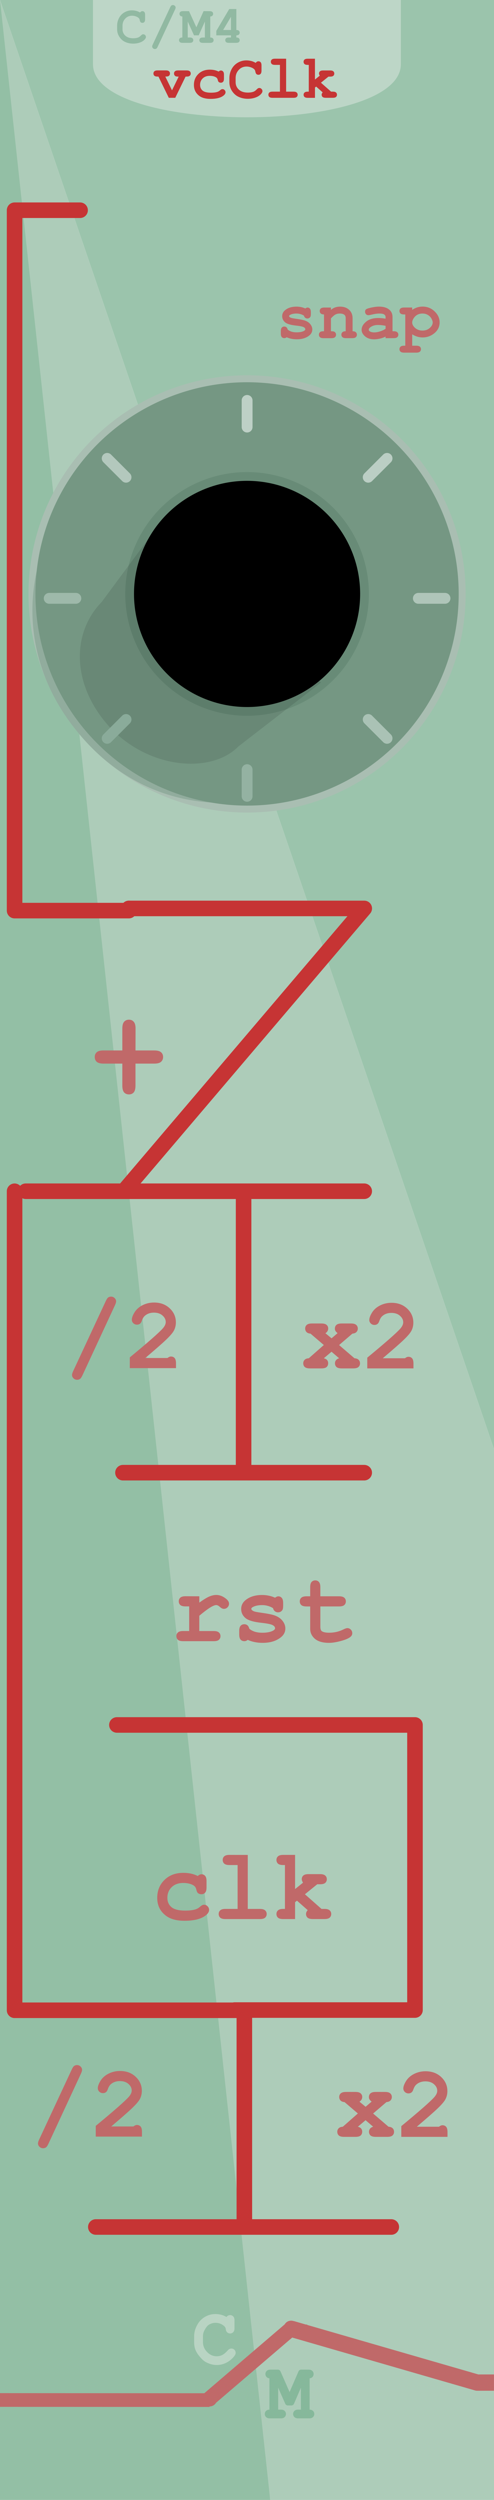 <svg xmlns="http://www.w3.org/2000/svg" xmlns:svg="http://www.w3.org/2000/svg" id="svg85367" width="96" height="128.5mm" version="1.1" viewBox="0 0 25.4 128.5"><defs id="defs85361"><filter id="filter9267" style="color-interpolation-filters:sRGB"><feColorMatrix id="feColorMatrix9265" values="1.386 0 0 0.003 -0.193 0 1.386 0 0.003 -0.193 0 0 1.386 0.003 -0.193 0 0 0 1 0"/></filter><marker style="overflow:visible" id="Arrow2Sstart" orient="auto" refX="0" refY="0"><path style="fill:#000;fill-opacity:1;stroke:#000;stroke-opacity:1" id="Arrow2SstartPath" d="M 8.72,4.03 -2.21,0.02 8.72,-4 c -1.75,2.37 -1.74,5.62 0,8.03 z" transform="matrix(0.3,0,0,0.3,-0.69,0)"/></marker><marker style="overflow:visible" id="Arrow2Send" orient="auto" refX="0" refY="0"><path style="fill:#000;fill-opacity:1;stroke:#000;stroke-opacity:1" id="Arrow2SendPath" d="M 8.72,4.03 -2.21,0.02 8.72,-4 c -1.75,2.37 -1.74,5.62 0,8.03 z" transform="matrix(-0.3,0,0,-0.3,0.69,0)"/></marker></defs><g style="display:inline" id="layer3" transform="translate(0,105.669)"><g id="g10607" transform="scale(0.455,1)"><path style="display:inline;opacity:1;vector-effect:none;fill:#93bfa5;fill-opacity:1;fill-rule:evenodd;stroke:none;stroke-width:.538;stroke-linecap:butt;stroke-linejoin:round;stroke-miterlimit:4;stroke-dasharray:none;stroke-dashoffset:0;stroke-opacity:1;paint-order:normal" id="rect817" d="M 0,-105.669 C 14.318,-64.123 30.533,22.831 30.533,22.831 H 0 Z"/><path style="display:inline;fill:#9bc4ac;fill-opacity:1;stroke:none;stroke-width:.293px;stroke-linecap:butt;stroke-linejoin:miter;stroke-opacity:1" id="path858" d="m 0,-105.669 h 55.885 l -0.005,74.557 z"/><path style="display:inline;fill:#adccb9;fill-opacity:1;stroke:none;stroke-width:.293px;stroke-linecap:butt;stroke-linejoin:miter;stroke-opacity:1" id="path860" d="m 0,-105.669 55.88,74.557 V 22.831 H 30.533 Z"/></g><g id="g2029" transform="matrix(1.278,0,0,1.278,0,-105.331)"><g id="g6416" transform="translate(-1.388,-195.543)" style="display:inline;stroke:#b9d4c3;stroke-opacity:1"><path style="font-style:normal;font-variant:normal;font-weight:400;font-stretch:normal;font-size:3.528px;line-height:1.25;font-family:'Courier New';-inkscape-font-specification:'Courier New';letter-spacing:0;word-spacing:0;fill:#adccb9;fill-opacity:1;stroke:#b9d4c3;stroke-width:.228;stroke-linecap:round;stroke-linejoin:round;stroke-miterlimit:4;stroke-dasharray:none;stroke-opacity:1" id="path868" d="m 10.584,288.676 v -0.087 q 0,-0.044 0.016,-0.064 0.018,-0.019 0.046,-0.019 0.028,0 0.044,0.019 0.018,0.019 0.018,0.064 v 0.345 q 0,0.046 -0.018,0.065 -0.016,0.019 -0.044,0.019 -0.025,0 -0.043,-0.018 -0.016,-0.018 -0.019,-0.058 -0.007,-0.124 -0.135,-0.221 -0.172,-0.132 -0.391,-0.132 -0.144,0 -0.271,0.064 -0.095,0.046 -0.151,0.113 -0.098,0.116 -0.156,0.256 -0.041,0.104 -0.041,0.234 v 0.218 q 0,0.279 0.201,0.484 0.201,0.204 0.468,0.204 0.16,0 0.286,-0.07 0.127,-0.07 0.246,-0.21 0.025,-0.031 0.056,-0.031 0.027,0 0.043,0.016 0.016,0.016 0.016,0.041 0,0.034 -0.064,0.104 -0.121,0.136 -0.274,0.206 -0.151,0.068 -0.307,0.068 -0.135,0 -0.274,-0.052 -0.107,-0.04 -0.176,-0.093 -0.07,-0.053 -0.172,-0.179 -0.101,-0.127 -0.138,-0.234 -0.037,-0.108 -0.037,-0.237 v -0.253 q 0,-0.184 0.098,-0.375 0.099,-0.193 0.27,-0.295 0.172,-0.104 0.372,-0.104 0.308,0 0.53,0.21 z"/></g><g id="g6409" transform="translate(-8.73,-195.586)" style="display:inline;fill:#96c9ab;fill-opacity:1;stroke:#86b89b;stroke-opacity:1"><path style="font-style:normal;font-variant:normal;font-weight:400;font-stretch:normal;font-size:3.528px;line-height:1.25;font-family:'Courier New';-inkscape-font-specification:'Courier New';letter-spacing:0;word-spacing:0;fill:#96c9ab;fill-opacity:1;stroke:#86b89b;stroke-width:.228;stroke-linecap:round;stroke-linejoin:round;stroke-miterlimit:4;stroke-dasharray:none;stroke-opacity:1" id="path880" d="M 20.453,291.956 H 20.311 l -0.479,-1.089 h -0.024 v 1.484 h 0.23 q 0.044,0 0.064,0.018 0.019,0.016 0.019,0.044 0,0.027 -0.019,0.044 -0.019,0.018 -0.064,0.018 h -0.459 q -0.044,0 -0.064,-0.018 -0.019,-0.018 -0.019,-0.044 0,-0.028 0.019,-0.044 0.019,-0.018 0.064,-0.018 h 0.105 v -1.484 h -0.079 q -0.044,0 -0.064,-0.016 -0.019,-0.018 -0.019,-0.046 0,-0.028 0.019,-0.044 0.019,-0.018 0.064,-0.018 h 0.305 l 0.471,1.073 0.464,-1.073 h 0.305 q 0.046,0 0.065,0.018 0.019,0.016 0.019,0.044 0,0.028 -0.019,0.046 -0.019,0.016 -0.065,0.016 h -0.077 v 1.484 h 0.104 q 0.046,0 0.065,0.018 0.019,0.016 0.019,0.044 0,0.027 -0.019,0.044 -0.019,0.018 -0.065,0.018 H 20.72 q -0.044,0 -0.065,-0.018 -0.019,-0.018 -0.019,-0.044 0,-0.028 0.019,-0.044 0.019,-0.018 0.065,-0.018 h 0.23 v -1.484 h -0.027 z"/></g><g id="g6392" transform="translate(0.124,-195.696)" style="display:inline;stroke:#c06969;stroke-width:.3;stroke-miterlimit:4;stroke-dasharray:none;stroke-opacity:1"><path style="font-style:normal;font-weight:400;font-size:4.586px;line-height:1.25;font-family:sans-serif;letter-spacing:0;word-spacing:0;opacity:1;fill:#c63434;fill-opacity:1;stroke:#c06969;stroke-width:.45;stroke-miterlimit:4;stroke-dasharray:none;stroke-opacity:1" id="path878" d="m 11.653,289.135 -3.258,2.789 c -0.022,0.048 -0.05,0.071 -0.085,0.071 -0.022,0 -0.041,-0.008 -0.058,-0.025 -0.015,-0.015 -0.023,-0.033 -0.023,-0.052 0,-0.015 0.006,-0.037 0.019,-0.064 l 3.256,-2.789 c 0.014,-0.029 0.028,-0.049 0.04,-0.058 0.013,-0.009 0.028,-0.013 0.046,-0.013 0.022,0 0.04,0.008 0.056,0.025 0.017,0.015 0.025,0.033 0.025,0.052 0,0.014 -0.006,0.035 -0.019,0.064 z"/><path id="path4640" d="m 11.607,289.1 7.467,2.16 h 0.675" style="opacity:1;fill:#e49797;fill-opacity:1;stroke:#c06969;stroke-width:.655;stroke-linecap:butt;stroke-linejoin:round;stroke-miterlimit:4;stroke-dasharray:none;stroke-opacity:1"/><path id="path4640-8" d="m -0.124,291.96 8.43,0.004" style="opacity:1;fill:#29e376;fill-opacity:1;stroke:#c06969;stroke-width:.551;stroke-linecap:butt;stroke-linejoin:round;stroke-miterlimit:4;stroke-dasharray:none;stroke-opacity:1"/></g></g><g id="g6071" transform="matrix(1.006,0,0,1,-16.109,0)"><path style="color:#000;font-style:normal;font-variant:normal;font-weight:400;font-stretch:normal;font-size:medium;line-height:normal;font-family:sans-serif;font-variant-ligatures:normal;font-variant-position:normal;font-variant-caps:normal;font-variant-numeric:normal;font-variant-alternates:normal;font-feature-settings:normal;text-indent:0;text-align:start;text-decoration:none;text-decoration-line:none;text-decoration-style:solid;text-decoration-color:#000;letter-spacing:normal;word-spacing:normal;text-transform:none;writing-mode:lr-tb;direction:ltr;text-orientation:mixed;dominant-baseline:auto;baseline-shift:baseline;text-anchor:start;white-space:normal;shape-padding:0;clip-rule:nonzero;display:inline;overflow:visible;visibility:visible;opacity:1;isolation:auto;mix-blend-mode:normal;color-interpolation:sRGB;color-interpolation-filters:linearRGB;solid-color:#000;solid-opacity:1;vector-effect:none;fill:#bdd6c7;fill-opacity:1;fill-rule:nonzero;stroke:none;stroke-width:5.444;stroke-linecap:round;stroke-linejoin:miter;stroke-miterlimit:4;stroke-dasharray:none;stroke-dashoffset:0;stroke-opacity:1;color-rendering:auto;image-rendering:auto;shape-rendering:auto;text-rendering:auto;enable-background:accumulate" id="path6418" d="m 20.765,-102.374 c -0.015,3.645 15.751,3.645 15.736,0 v -3.296 c -1.27,-0.006 -14.387,-0.006 -15.736,0 z"/><g id="text6048" aria-label="C/M4" transform="matrix(0.524,0,0,0.524,11.846,-50.226)" style="font-style:normal;font-variant:normal;font-weight:700;font-stretch:normal;font-size:5.252px;line-height:1.25;font-family:'Courier New';-inkscape-font-specification:'Courier New Bold';letter-spacing:0;word-spacing:0;fill:#91b9a2;fill-opacity:1;stroke:none;stroke-width:.438"><path id="path6073" d="m 21.612,-104.579 q 0.049,-0.067 0.105,-0.1 0.059,-0.033 0.126,-0.033 0.115,0 0.187,0.08 0.074,0.08 0.074,0.269 v 0.446 q 0,0.19 -0.074,0.272 -0.072,0.08 -0.187,0.08 -0.105,0 -0.169,-0.059 -0.064,-0.059 -0.095,-0.221 -0.018,-0.108 -0.072,-0.167 -0.105,-0.115 -0.295,-0.185 -0.187,-0.069 -0.377,-0.069 -0.236,0 -0.433,0.103 -0.197,0.103 -0.349,0.333 -0.151,0.231 -0.151,0.549 v 0.341 q 0,0.38 0.274,0.633 0.277,0.254 0.767,0.254 0.292,0 0.495,-0.08 0.118,-0.046 0.251,-0.182 0.082,-0.082 0.128,-0.105 0.046,-0.026 0.105,-0.026 0.105,0 0.185,0.08 0.08,0.08 0.08,0.187 0,0.108 -0.108,0.231 -0.156,0.18 -0.403,0.282 -0.331,0.138 -0.731,0.138 -0.467,0 -0.841,-0.192 -0.303,-0.154 -0.515,-0.485 -0.213,-0.333 -0.213,-0.726 v -0.356 q 0,-0.41 0.19,-0.764 0.192,-0.356 0.531,-0.549 0.339,-0.192 0.718,-0.192 0.228,0 0.426,0.054 0.2,0.051 0.372,0.159 z" style="fill:#91b9a2;fill-opacity:1;stroke-width:.438"/><path id="path6075" d="m 25.02,-104.861 -1.685,3.632 q -0.064,0.136 -0.115,0.177 -0.067,0.054 -0.162,0.054 -0.108,0 -0.187,-0.077 -0.077,-0.077 -0.077,-0.174 0,-0.069 0.062,-0.203 l 1.69,-3.629 q 0.064,-0.136 0.113,-0.177 0.069,-0.054 0.162,-0.054 0.108,0 0.185,0.077 0.077,0.074 0.077,0.172 0,0.069 -0.062,0.203 z" style="fill:#91b9a2;fill-opacity:1;stroke-width:.438"/><path id="path6077" d="m 26.264,-103.697 v 1.567 h 0.19 q 0.19,0 0.269,0.074 0.082,0.072 0.082,0.19 0,0.115 -0.082,0.19 -0.08,0.072 -0.269,0.072 h -0.69 q -0.19,0 -0.269,-0.072 -0.082,-0.074 -0.082,-0.192 0,-0.115 0.08,-0.187 0.08,-0.074 0.246,-0.074 v -2.057 q -0.138,-0.013 -0.21,-0.085 -0.069,-0.072 -0.069,-0.18 0,-0.118 0.08,-0.19 0.082,-0.074 0.272,-0.074 l 0.577,0.003 0.716,1.582 0.703,-1.585 0.582,0.003 q 0.19,0 0.269,0.072 0.082,0.072 0.082,0.19 0,0.108 -0.072,0.18 -0.072,0.072 -0.208,0.085 v 2.057 q 0.167,0 0.246,0.074 0.08,0.074 0.08,0.19 0,0.115 -0.082,0.19 -0.08,0.072 -0.269,0.072 h -0.692 q -0.187,0 -0.269,-0.072 -0.08,-0.074 -0.08,-0.192 0,-0.115 0.08,-0.187 0.082,-0.074 0.269,-0.074 h 0.192 v -1.567 l -0.603,1.354 h -0.457 z" style="fill:#91b9a2;fill-opacity:1;stroke-width:.438"/><path id="path6079" d="m 31.006,-104.922 v 2.057 q 0.167,0 0.246,0.074 0.08,0.072 0.08,0.187 0,0.115 -0.082,0.19 -0.08,0.074 -0.244,0.074 v 0.21 q 0.167,0 0.246,0.074 0.08,0.074 0.08,0.19 0,0.115 -0.082,0.19 -0.08,0.072 -0.269,0.072 h -0.705 q -0.19,0 -0.272,-0.072 -0.08,-0.074 -0.08,-0.192 0,-0.115 0.08,-0.187 0.082,-0.074 0.272,-0.074 h 0.205 v -0.21 h -1.429 v -0.439 l 1.259,-2.144 z m -0.526,2.057 v -1.293 l -0.762,1.293 z" style="fill:#91b9a2;fill-opacity:1;stroke-width:.438"/></g><g id="text5686" aria-label="vcClk" transform="scale(0.997,1.003)" style="font-style:normal;font-variant:normal;font-weight:700;font-stretch:normal;font-size:3.165px;line-height:1.25;font-family:'Courier New';-inkscape-font-specification:'Courier New Bold';letter-spacing:0;word-spacing:0;fill:#c63434;fill-opacity:1;stroke:none;stroke-width:.264"><path id="path5699" d="m 24.879,-100.724 0.342,-0.702 q -0.127,0 -0.162,-0.022 -0.077,-0.048 -0.077,-0.138 0,-0.07 0.048,-0.113 0.049,-0.045 0.164,-0.045 h 0.434 q 0.114,0 0.162,0.045 0.049,0.043 0.049,0.114 0,0.07 -0.049,0.114 -0.048,0.043 -0.162,0.043 h -0.053 l -0.53,1.087 h -0.331 l -0.53,-1.087 h -0.045 q -0.114,0 -0.164,-0.043 -0.048,-0.045 -0.048,-0.116 0,-0.07 0.048,-0.113 0.049,-0.045 0.164,-0.045 h 0.425 q 0.113,0 0.161,0.045 0.049,0.043 0.049,0.114 0,0.088 -0.074,0.134 -0.037,0.023 -0.165,0.023 z" style="fill:#c63434;fill-opacity:1;stroke-width:.264"/><path id="path5701" d="m 27.269,-101.685 q 0.057,-0.054 0.117,-0.054 0.068,0 0.111,0.05 0.045,0.048 0.045,0.161 v 0.204 q 0,0.114 -0.045,0.162 -0.043,0.048 -0.114,0.048 -0.065,0 -0.11,-0.037 -0.032,-0.028 -0.051,-0.113 -0.019,-0.087 -0.09,-0.128 -0.125,-0.074 -0.32,-0.074 -0.224,0 -0.36,0.131 -0.134,0.131 -0.134,0.332 0,0.185 0.13,0.294 0.13,0.107 0.431,0.107 0.198,0 0.323,-0.04 0.074,-0.025 0.141,-0.084 0.066,-0.06 0.121,-0.06 0.065,0 0.111,0.048 0.048,0.048 0.048,0.113 0,0.105 -0.144,0.199 -0.213,0.141 -0.624,0.141 -0.369,0 -0.575,-0.153 -0.278,-0.206 -0.278,-0.563 0,-0.338 0.226,-0.559 0.226,-0.223 0.589,-0.223 0.131,0 0.244,0.025 0.113,0.025 0.209,0.074 z" style="fill:#c63434;fill-opacity:1;stroke-width:.264"/><path id="path5703" d="m 29.17,-102.132 q 0.029,-0.04 0.063,-0.06 0.036,-0.02 0.076,-0.02 0.07,0 0.113,0.048 0.045,0.048 0.045,0.162 v 0.269 q 0,0.114 -0.045,0.164 -0.043,0.048 -0.113,0.048 -0.063,0 -0.102,-0.036 -0.039,-0.035 -0.057,-0.133 -0.011,-0.065 -0.043,-0.1 -0.063,-0.07 -0.178,-0.111 -0.113,-0.042 -0.227,-0.042 -0.142,0 -0.261,0.062 -0.119,0.062 -0.21,0.201 -0.091,0.139 -0.091,0.331 v 0.206 q 0,0.229 0.165,0.382 0.167,0.153 0.462,0.153 0.176,0 0.298,-0.048 0.071,-0.028 0.151,-0.11 0.049,-0.05 0.077,-0.063 0.028,-0.015 0.063,-0.015 0.063,0 0.111,0.048 0.048,0.048 0.048,0.113 0,0.065 -0.065,0.139 -0.094,0.108 -0.243,0.17 -0.199,0.084 -0.44,0.084 -0.281,0 -0.507,-0.116 -0.182,-0.093 -0.311,-0.292 -0.128,-0.201 -0.128,-0.437 v -0.215 q 0,-0.247 0.114,-0.461 0.116,-0.215 0.32,-0.331 0.204,-0.116 0.433,-0.116 0.138,0 0.257,0.033 0.121,0.031 0.224,0.096 z" style="fill:#c63434;fill-opacity:1;stroke-width:.264"/><path id="path5705" d="m 30.729,-102.344 v 1.688 h 0.38 q 0.114,0 0.162,0.045 0.049,0.043 0.049,0.114 0,0.07 -0.049,0.114 -0.048,0.043 -0.162,0.043 h -1.077 q -0.114,0 -0.164,-0.043 -0.048,-0.045 -0.048,-0.116 0,-0.07 0.048,-0.113 0.049,-0.045 0.164,-0.045 h 0.38 v -1.371 h -0.255 q -0.113,0 -0.162,-0.043 -0.049,-0.045 -0.049,-0.116 0,-0.07 0.048,-0.113 0.049,-0.045 0.164,-0.045 z" style="fill:#c63434;fill-opacity:1;stroke-width:.264"/><path id="path5707" d="m 32.208,-100.866 v 0.527 h -0.371 q -0.114,0 -0.164,-0.043 -0.048,-0.045 -0.048,-0.116 0,-0.07 0.049,-0.113 0.049,-0.045 0.162,-0.045 h 0.054 v -1.371 h -0.054 q -0.114,0 -0.164,-0.043 -0.048,-0.045 -0.048,-0.116 0,-0.07 0.048,-0.113 0.049,-0.045 0.164,-0.045 h 0.371 v 1.068 l 0.247,-0.199 q -0.039,-0.067 -0.039,-0.108 0,-0.071 0.048,-0.114 0.048,-0.045 0.162,-0.045 h 0.362 q 0.114,0 0.162,0.045 0.049,0.043 0.049,0.114 0,0.07 -0.049,0.114 -0.048,0.043 -0.162,0.043 h -0.088 l -0.385,0.312 0.518,0.457 h 0.093 q 0.114,0 0.162,0.045 0.049,0.043 0.049,0.114 0,0.07 -0.049,0.114 -0.048,0.043 -0.162,0.043 H 32.762 q -0.114,0 -0.164,-0.043 -0.048,-0.045 -0.048,-0.116 0,-0.06 0.053,-0.119 l -0.335,-0.297 z" style="fill:#c63434;fill-opacity:1;stroke-width:.264"/></g></g><g id="text2308" aria-label="+" transform="translate(0.25)" style="font-style:normal;font-variant:normal;font-weight:700;font-stretch:normal;font-size:6.759px;line-height:1.25;font-family:'Courier New';-inkscape-font-specification:'Courier New Bold';letter-spacing:0;word-spacing:0;display:inline;fill:#c06969;fill-opacity:1;stroke:none;stroke-width:.563"><path id="path1028" d="m 6.716,-50.998 v 1.132 q 0,0.244 -0.092,0.35 -0.092,0.102 -0.244,0.102 -0.152,0 -0.248,-0.102 -0.092,-0.106 -0.092,-0.35 v -1.132 H 5.073 q -0.244,0 -0.35,-0.092 -0.102,-0.096 -0.102,-0.248 0,-0.152 0.102,-0.244 0.106,-0.096 0.35,-0.092 h 0.967 v -1.129 q 0,-0.241 0.092,-0.347 0.096,-0.106 0.248,-0.106 0.152,0 0.244,0.106 0.096,0.102 0.096,0.347 l -0.003,1.129 H 7.683 q 0.244,0 0.347,0.092 0.106,0.092 0.106,0.244 0,0.152 -0.106,0.248 -0.102,0.092 -0.347,0.092 z" style="fill:#c06969;fill-opacity:1;stroke-width:.563"/></g><g id="text5872" aria-label="rst" transform="translate(1,-1.2490806e-5)" style="font-style:normal;font-variant:normal;font-weight:700;font-stretch:normal;font-size:5.207px;line-height:1.25;font-family:'Courier New';-inkscape-font-specification:'Courier New Bold';letter-spacing:0;word-spacing:0;display:inline;fill:#c06969;fill-opacity:1;stroke:none;stroke-width:.434"><path id="path1663" d="m 9.248,-23.617 v 0.325 q 0.328,-0.236 0.516,-0.315 0.191,-0.079 0.356,-0.079 0.254,0 0.493,0.188 0.163,0.127 0.163,0.259 0,0.112 -0.079,0.191 -0.076,0.076 -0.186,0.076 -0.097,0 -0.203,-0.097 -0.107,-0.097 -0.191,-0.097 -0.109,0 -0.328,0.137 -0.216,0.137 -0.542,0.412 v 0.786 h 0.742 q 0.188,0 0.267,0.074 0.081,0.071 0.081,0.188 0,0.114 -0.081,0.188 -0.079,0.071 -0.267,0.071 H 8.417 q -0.188,0 -0.269,-0.071 -0.079,-0.074 -0.079,-0.191 0,-0.114 0.079,-0.186 0.081,-0.074 0.269,-0.074 h 0.31 v -1.266 H 8.539 q -0.188,0 -0.269,-0.071 -0.079,-0.074 -0.079,-0.191 0,-0.114 0.079,-0.186 0.081,-0.074 0.269,-0.074 z" style="fill:#c06969;fill-opacity:1;stroke-width:.434"/><path id="path1665" d="m 13.041,-23.006 q -0.127,-0.079 -0.267,-0.117 -0.14,-0.041 -0.292,-0.041 -0.303,0 -0.481,0.099 -0.079,0.043 -0.079,0.094 0,0.058 0.107,0.114 0.081,0.041 0.364,0.079 0.519,0.071 0.722,0.142 0.267,0.094 0.412,0.28 0.145,0.186 0.145,0.392 0,0.28 -0.247,0.468 -0.353,0.272 -0.918,0.272 -0.226,0 -0.419,-0.041 -0.191,-0.038 -0.351,-0.114 -0.038,0.033 -0.081,0.051 -0.043,0.018 -0.089,0.018 -0.122,0 -0.196,-0.079 -0.071,-0.081 -0.071,-0.269 v -0.175 q 0,-0.188 0.071,-0.267 0.074,-0.081 0.191,-0.081 0.094,0 0.158,0.053 0.064,0.051 0.099,0.178 0.119,0.102 0.287,0.155 0.168,0.051 0.386,0.051 0.358,0 0.557,-0.112 0.094,-0.056 0.094,-0.117 0,-0.102 -0.135,-0.168 -0.135,-0.066 -0.557,-0.112 -0.628,-0.066 -0.839,-0.254 -0.211,-0.186 -0.211,-0.458 0,-0.28 0.236,-0.465 0.32,-0.254 0.839,-0.254 0.181,0 0.346,0.036 0.168,0.033 0.32,0.104 0.048,-0.036 0.089,-0.053 0.043,-0.018 0.079,-0.018 0.107,0 0.178,0.081 0.071,0.079 0.071,0.267 v 0.127 q 0,0.17 -0.041,0.231 -0.081,0.117 -0.221,0.117 -0.094,0 -0.165,-0.058 -0.071,-0.058 -0.092,-0.155 z" style="fill:#c06969;fill-opacity:1;stroke-width:.434"/><path id="path1667" d="m 15.472,-23.095 v 1.045 q 0,0.168 0.069,0.221 0.107,0.084 0.381,0.084 0.399,0 0.737,-0.17 0.13,-0.066 0.203,-0.066 0.102,0 0.175,0.076 0.076,0.076 0.076,0.186 0,0.102 -0.081,0.175 -0.125,0.119 -0.493,0.221 -0.366,0.099 -0.618,0.099 -0.486,0 -0.73,-0.208 -0.242,-0.211 -0.242,-0.516 v -1.147 h -0.188 q -0.188,0 -0.269,-0.071 -0.079,-0.074 -0.079,-0.191 0,-0.114 0.079,-0.186 0.081,-0.074 0.269,-0.074 h 0.188 v -0.47 q 0,-0.188 0.071,-0.267 0.074,-0.081 0.191,-0.081 0.114,0 0.186,0.081 0.074,0.079 0.074,0.267 v 0.47 h 0.964 q 0.188,0 0.267,0.074 0.081,0.071 0.081,0.188 0,0.114 -0.081,0.188 -0.079,0.071 -0.267,0.071 z" style="fill:#c06969;fill-opacity:1;stroke-width:.434"/></g><g id="text1629" aria-label="clk" transform="translate(1.0125e-7,-1.2490806e-5)" style="font-style:normal;font-variant:normal;font-weight:700;font-stretch:normal;font-size:5.207px;line-height:1.25;font-family:'Courier New';-inkscape-font-specification:'Courier New Bold';letter-spacing:0;word-spacing:0;display:inline;fill:#c06969;fill-opacity:1;stroke:none;stroke-width:.434"><path id="path1656" d="m 10.169,-9.24 q 0.094,-0.089 0.193,-0.089 0.112,0 0.183,0.081 0.074,0.079 0.074,0.264 v 0.336 q 0,0.188 -0.074,0.267 -0.071,0.079 -0.188,0.079 -0.107,0 -0.181,-0.061 -0.053,-0.046 -0.084,-0.186 -0.031,-0.142 -0.147,-0.211 -0.206,-0.122 -0.526,-0.122 -0.369,0 -0.592,0.216 -0.221,0.216 -0.221,0.547 0,0.305 0.214,0.483 0.214,0.175 0.709,0.175 0.325,0 0.531,-0.066 0.122,-0.041 0.231,-0.137 0.109,-0.099 0.198,-0.099 0.107,0 0.183,0.079 0.079,0.079 0.079,0.186 0,0.173 -0.236,0.328 -0.351,0.231 -1.027,0.231 -0.608,0 -0.946,-0.252 -0.458,-0.338 -0.458,-0.925 0,-0.557 0.371,-0.92 0.371,-0.366 0.969,-0.366 0.216,0 0.402,0.041 0.186,0.041 0.343,0.122 z" style="fill:#c06969;fill-opacity:1;stroke-width:.434"/><path id="path1658" d="m 12.739,-10.323 v 2.776 h 0.625 q 0.188,0 0.267,0.074 0.081,0.071 0.081,0.188 0,0.114 -0.081,0.188 -0.079,0.071 -0.267,0.071 h -1.772 q -0.188,0 -0.269,-0.071 -0.079,-0.074 -0.079,-0.191 0,-0.114 0.079,-0.186 0.081,-0.074 0.269,-0.074 h 0.625 v -2.255 h -0.419 q -0.186,0 -0.267,-0.071 -0.081,-0.074 -0.081,-0.191 0,-0.114 0.079,-0.186 0.081,-0.074 0.269,-0.074 z" style="fill:#c06969;fill-opacity:1;stroke-width:.434"/><path id="path1660" d="m 15.172,-7.893 v 0.867 h -0.61 q -0.188,0 -0.269,-0.071 -0.079,-0.074 -0.079,-0.191 0,-0.114 0.081,-0.186 0.081,-0.074 0.267,-0.074 h 0.089 v -2.255 h -0.089 q -0.188,0 -0.269,-0.071 -0.079,-0.074 -0.079,-0.191 0,-0.114 0.079,-0.186 0.081,-0.074 0.269,-0.074 h 0.61 v 1.757 l 0.407,-0.328 q -0.064,-0.109 -0.064,-0.178 0,-0.117 0.079,-0.188 0.079,-0.074 0.267,-0.074 h 0.595 q 0.188,0 0.267,0.074 0.081,0.071 0.081,0.188 0,0.114 -0.081,0.188 -0.079,0.071 -0.267,0.071 H 16.311 l -0.633,0.514 0.852,0.753 h 0.153 q 0.188,0 0.267,0.074 0.081,0.071 0.081,0.188 0,0.114 -0.081,0.188 -0.079,0.071 -0.267,0.071 h -0.6 q -0.188,0 -0.269,-0.071 -0.079,-0.074 -0.079,-0.191 0,-0.099 0.086,-0.196 L 15.269,-7.972 Z" style="fill:#c06969;fill-opacity:1;stroke-width:.434"/></g><g id="g1650" transform="translate(21.725,0.856)" style="display:inline;fill:#c06969;fill-opacity:1"><path id="path1635" d="m -17.566,0.07 -1.67,3.6 q -0.064,0.135 -0.114,0.175 -0.066,0.053 -0.16,0.053 -0.107,0 -0.186,-0.076 -0.076,-0.076 -0.076,-0.173 0,-0.069 0.061,-0.201 l 1.675,-3.597 q 0.064,-0.135 0.112,-0.175 0.069,-0.053 0.16,-0.053 0.107,0 0.183,0.076 0.076,0.074 0.076,0.17 0,0.069 -0.061,0.201 z" style="font-style:normal;font-variant:normal;font-weight:700;font-stretch:normal;font-size:5.207px;line-height:1.25;font-family:'Courier New';-inkscape-font-specification:'Courier New Bold';letter-spacing:0;word-spacing:0;fill:#c06969;fill-opacity:1;stroke:none;stroke-width:.434"/><path id="path1637" d="m -16.005,2.778 h 1.142 q 0.094,-0.076 0.178,-0.076 0.119,0 0.188,0.079 0.071,0.079 0.071,0.269 v 0.249 h -2.375 V 2.747 q 1.408,-1.162 1.701,-1.495 0.147,-0.17 0.147,-0.323 0,-0.191 -0.168,-0.336 -0.165,-0.147 -0.442,-0.147 -0.28,0 -0.465,0.163 -0.097,0.086 -0.155,0.257 -0.036,0.107 -0.099,0.153 -0.061,0.046 -0.153,0.046 -0.107,0 -0.186,-0.076 -0.076,-0.076 -0.076,-0.178 0,-0.153 0.14,-0.381 0.142,-0.229 0.412,-0.366 0.272,-0.137 0.59,-0.137 0.493,0 0.808,0.3 0.315,0.297 0.315,0.722 0,0.216 -0.092,0.402 -0.089,0.183 -0.432,0.508 -0.269,0.257 -1.05,0.92 z" style="font-style:normal;font-variant:normal;font-weight:700;font-stretch:normal;font-size:5.207px;line-height:1.25;font-family:'Courier New';-inkscape-font-specification:'Courier New Bold';letter-spacing:0;word-spacing:0;fill:#c06969;fill-opacity:1;stroke:none;stroke-width:.434"/></g><g id="g1654" transform="translate(28.069,0.87)" style="display:inline;fill:#c06969;fill-opacity:1"><path id="path1639" d="m -8.884,2.099 0.791,0.679 q 0.142,0.008 0.214,0.081 0.071,0.071 0.071,0.181 0,0.114 -0.081,0.188 -0.079,0.071 -0.267,0.071 h -0.592 q -0.188,0 -0.269,-0.071 -0.079,-0.074 -0.079,-0.193 0,-0.092 0.056,-0.16 0.058,-0.071 0.158,-0.097 L -9.273,2.442 -9.669,2.778 q 0.119,0.031 0.17,0.094 0.053,0.064 0.053,0.163 0,0.119 -0.079,0.193 -0.079,0.071 -0.267,0.071 h -0.587 q -0.188,0 -0.269,-0.071 -0.079,-0.074 -0.079,-0.191 0,-0.107 0.071,-0.178 0.071,-0.074 0.214,-0.081 l 0.773,-0.681 -0.684,-0.585 q -0.135,-0.01 -0.206,-0.081 -0.069,-0.074 -0.069,-0.181 0,-0.114 0.079,-0.186 0.081,-0.074 0.269,-0.074 h 0.488 q 0.188,0 0.267,0.074 0.081,0.071 0.081,0.183 0,0.15 -0.142,0.244 l 0.315,0.262 0.31,-0.267 q -0.14,-0.099 -0.14,-0.229 0,-0.122 0.079,-0.193 0.081,-0.074 0.269,-0.074 h 0.483 q 0.188,0 0.267,0.074 0.081,0.071 0.081,0.188 0,0.104 -0.071,0.178 -0.069,0.071 -0.206,0.081 z" style="font-style:normal;font-variant:normal;font-weight:700;font-stretch:normal;font-size:5.207px;line-height:1.25;font-family:'Courier New';-inkscape-font-specification:'Courier New Bold';letter-spacing:0;word-spacing:0;fill:#c06969;fill-opacity:1;stroke:none;stroke-width:.434"/><path id="path1641" d="m -6.639,2.778 h 1.142 q 0.094,-0.076 0.178,-0.076 0.119,0 0.188,0.079 0.071,0.079 0.071,0.269 V 3.299 H -7.435 V 2.747 q 1.408,-1.162 1.701,-1.495 0.147,-0.17 0.147,-0.323 0,-0.191 -0.168,-0.336 -0.165,-0.147 -0.442,-0.147 -0.28,0 -0.465,0.163 -0.097,0.086 -0.155,0.257 -0.036,0.107 -0.099,0.153 -0.061,0.046 -0.153,0.046 -0.107,0 -0.186,-0.076 -0.076,-0.076 -0.076,-0.178 0,-0.153 0.14,-0.381 0.142,-0.229 0.412,-0.366 0.272,-0.137 0.59,-0.137 0.493,0 0.808,0.3 0.315,0.297 0.315,0.722 0,0.216 -0.092,0.402 -0.089,0.183 -0.432,0.508 -0.269,0.257 -1.05,0.92 z" style="font-style:normal;font-variant:normal;font-weight:700;font-stretch:normal;font-size:5.207px;line-height:1.25;font-family:'Courier New';-inkscape-font-specification:'Courier New Bold';letter-spacing:0;word-spacing:0;fill:#c06969;fill-opacity:1;stroke:none;stroke-width:.434"/></g><g style="display:inline;fill:#c06969;fill-opacity:1" id="g1065" transform="translate(23.475,-38.644)"><path style="font-style:normal;font-variant:normal;font-weight:700;font-stretch:normal;font-size:5.207px;line-height:1.25;font-family:'Courier New';-inkscape-font-specification:'Courier New Bold';letter-spacing:0;word-spacing:0;fill:#c06969;fill-opacity:1;stroke:none;stroke-width:.434" id="path1061" d="m -17.566,0.07 -1.67,3.6 q -0.064,0.135 -0.114,0.175 -0.066,0.053 -0.16,0.053 -0.107,0 -0.186,-0.076 -0.076,-0.076 -0.076,-0.173 0,-0.069 0.061,-0.201 l 1.675,-3.597 q 0.064,-0.135 0.112,-0.175 0.069,-0.053 0.16,-0.053 0.107,0 0.183,0.076 0.076,0.074 0.076,0.17 0,0.069 -0.061,0.201 z"/><path style="font-style:normal;font-variant:normal;font-weight:700;font-stretch:normal;font-size:5.207px;line-height:1.25;font-family:'Courier New';-inkscape-font-specification:'Courier New Bold';letter-spacing:0;word-spacing:0;fill:#c06969;fill-opacity:1;stroke:none;stroke-width:.434" id="path1063" d="m -16.005,2.778 h 1.142 q 0.094,-0.076 0.178,-0.076 0.119,0 0.188,0.079 0.071,0.079 0.071,0.269 v 0.249 h -2.375 V 2.747 q 1.408,-1.162 1.701,-1.495 0.147,-0.17 0.147,-0.323 0,-0.191 -0.168,-0.336 -0.165,-0.147 -0.442,-0.147 -0.28,0 -0.465,0.163 -0.097,0.086 -0.155,0.257 -0.036,0.107 -0.099,0.153 -0.061,0.046 -0.153,0.046 -0.107,0 -0.186,-0.076 -0.076,-0.076 -0.076,-0.178 0,-0.153 0.14,-0.381 0.142,-0.229 0.412,-0.366 0.272,-0.137 0.59,-0.137 0.493,0 0.808,0.3 0.315,0.297 0.315,0.722 0,0.216 -0.092,0.402 -0.089,0.183 -0.432,0.508 -0.269,0.257 -1.05,0.92 z"/></g><g style="display:inline;fill:#c06969;fill-opacity:1" id="g1071" transform="translate(26.319,-38.63)"><path style="font-style:normal;font-variant:normal;font-weight:700;font-stretch:normal;font-size:5.207px;line-height:1.25;font-family:'Courier New';-inkscape-font-specification:'Courier New Bold';letter-spacing:0;word-spacing:0;fill:#c06969;fill-opacity:1;stroke:none;stroke-width:.434" id="path1067" d="m -8.884,2.099 0.791,0.679 q 0.142,0.008 0.214,0.081 0.071,0.071 0.071,0.181 0,0.114 -0.081,0.188 -0.079,0.071 -0.267,0.071 h -0.592 q -0.188,0 -0.269,-0.071 -0.079,-0.074 -0.079,-0.193 0,-0.092 0.056,-0.16 0.058,-0.071 0.158,-0.097 L -9.273,2.442 -9.669,2.778 q 0.119,0.031 0.17,0.094 0.053,0.064 0.053,0.163 0,0.119 -0.079,0.193 -0.079,0.071 -0.267,0.071 h -0.587 q -0.188,0 -0.269,-0.071 -0.079,-0.074 -0.079,-0.191 0,-0.107 0.071,-0.178 0.071,-0.074 0.214,-0.081 l 0.773,-0.681 -0.684,-0.585 q -0.135,-0.01 -0.206,-0.081 -0.069,-0.074 -0.069,-0.181 0,-0.114 0.079,-0.186 0.081,-0.074 0.269,-0.074 h 0.488 q 0.188,0 0.267,0.074 0.081,0.071 0.081,0.183 0,0.15 -0.142,0.244 l 0.315,0.262 0.31,-0.267 q -0.14,-0.099 -0.14,-0.229 0,-0.122 0.079,-0.193 0.081,-0.074 0.269,-0.074 h 0.483 q 0.188,0 0.267,0.074 0.081,0.071 0.081,0.188 0,0.104 -0.071,0.178 -0.069,0.071 -0.206,0.081 z"/><path style="font-style:normal;font-variant:normal;font-weight:700;font-stretch:normal;font-size:5.207px;line-height:1.25;font-family:'Courier New';-inkscape-font-specification:'Courier New Bold';letter-spacing:0;word-spacing:0;fill:#c06969;fill-opacity:1;stroke:none;stroke-width:.434" id="path1069" d="m -6.639,2.778 h 1.142 q 0.094,-0.076 0.178,-0.076 0.119,0 0.188,0.079 0.071,0.079 0.071,0.269 V 3.299 H -7.435 V 2.747 q 1.408,-1.162 1.701,-1.495 0.147,-0.17 0.147,-0.323 0,-0.191 -0.168,-0.336 -0.165,-0.147 -0.442,-0.147 -0.28,0 -0.465,0.163 -0.097,0.086 -0.155,0.257 -0.036,0.107 -0.099,0.153 -0.061,0.046 -0.153,0.046 -0.107,0 -0.186,-0.076 -0.076,-0.076 -0.076,-0.178 0,-0.153 0.14,-0.381 0.142,-0.229 0.412,-0.366 0.272,-0.137 0.59,-0.137 0.493,0 0.808,0.3 0.315,0.297 0.315,0.722 0,0.216 -0.092,0.402 -0.089,0.183 -0.432,0.508 -0.269,0.257 -1.05,0.92 z"/></g><g id="text1798" aria-label="snap" style="font-style:normal;font-variant:normal;font-weight:700;font-stretch:normal;font-size:3.553px;line-height:1.25;font-family:'Courier New';-inkscape-font-specification:'Courier New Bold';letter-spacing:0;word-spacing:0;fill:#c06969;fill-opacity:1;stroke:none;stroke-width:.296"><path id="path2246" d="m 15.628,-89.445 q -0.087,-0.054 -0.182,-0.08 -0.095,-0.028 -0.2,-0.028 -0.206,0 -0.328,0.068 -0.054,0.029 -0.054,0.064 0,0.04 0.073,0.078 0.056,0.028 0.248,0.054 0.354,0.049 0.493,0.097 0.182,0.064 0.281,0.191 0.099,0.127 0.099,0.267 0,0.191 -0.168,0.319 -0.241,0.186 -0.626,0.186 -0.154,0 -0.286,-0.028 -0.13,-0.026 -0.239,-0.078 -0.026,0.023 -0.056,0.035 -0.029,0.012 -0.061,0.012 -0.083,0 -0.134,-0.054 -0.049,-0.056 -0.049,-0.184 v -0.12 q 0,-0.128 0.049,-0.182 0.05,-0.056 0.13,-0.056 0.064,0 0.108,0.036 0.043,0.035 0.068,0.121 0.082,0.069 0.196,0.106 0.115,0.035 0.264,0.035 0.245,0 0.38,-0.076 0.064,-0.038 0.064,-0.08 0,-0.069 -0.092,-0.115 -0.092,-0.045 -0.38,-0.076 -0.429,-0.045 -0.573,-0.173 -0.144,-0.127 -0.144,-0.312 0,-0.191 0.161,-0.317 0.219,-0.173 0.573,-0.173 0.123,0 0.236,0.024 0.115,0.023 0.219,0.071 0.033,-0.024 0.061,-0.036 0.029,-0.012 0.054,-0.012 0.073,0 0.121,0.056 0.049,0.054 0.049,0.182 v 0.087 q 0,0.116 -0.028,0.158 -0.056,0.08 -0.151,0.08 -0.064,0 -0.113,-0.04 -0.049,-0.04 -0.062,-0.106 z" style="fill:#c06969;fill-opacity:1;stroke-width:.296"/><path id="path2248" d="m 17.015,-89.861 v 0.12 q 0.097,-0.083 0.213,-0.125 0.118,-0.042 0.255,-0.042 0.316,0 0.5,0.196 0.146,0.156 0.146,0.409 v 0.661 q 0.113,0 0.167,0.05 0.054,0.049 0.054,0.128 0,0.078 -0.056,0.128 -0.054,0.049 -0.182,0.049 h -0.321 q -0.128,0 -0.184,-0.049 -0.054,-0.05 -0.054,-0.13 0,-0.078 0.054,-0.127 0.054,-0.05 0.167,-0.05 v -0.671 q 0,-0.116 -0.062,-0.17 -0.082,-0.069 -0.245,-0.069 -0.123,0 -0.217,0.049 -0.092,0.047 -0.234,0.201 v 0.661 q 0.137,0 0.177,0.026 0.085,0.052 0.085,0.153 0,0.078 -0.056,0.128 -0.054,0.049 -0.182,0.049 h -0.404 q -0.128,0 -0.184,-0.049 -0.054,-0.05 -0.054,-0.13 0,-0.097 0.083,-0.151 0.042,-0.026 0.179,-0.026 v -0.864 q -0.113,0 -0.167,-0.05 -0.054,-0.05 -0.054,-0.128 0,-0.078 0.054,-0.127 0.056,-0.05 0.184,-0.05 z" style="fill:#c06969;fill-opacity:1;stroke-width:.296"/><path id="path2250" d="m 19.825,-88.286 v -0.083 q -0.134,0.071 -0.295,0.106 -0.161,0.036 -0.293,0.036 -0.286,0 -0.465,-0.151 -0.179,-0.153 -0.179,-0.337 0,-0.224 0.227,-0.415 0.229,-0.193 0.632,-0.193 0.161,0 0.373,0.035 v -0.085 q 0,-0.08 -0.069,-0.13 -0.068,-0.05 -0.26,-0.05 -0.158,0 -0.409,0.062 -0.094,0.023 -0.146,0.023 -0.071,0 -0.121,-0.05 -0.049,-0.052 -0.049,-0.132 0,-0.045 0.017,-0.078 0.017,-0.033 0.049,-0.052 0.031,-0.021 0.13,-0.049 0.132,-0.036 0.269,-0.057 0.137,-0.023 0.248,-0.023 0.331,0 0.514,0.144 0.184,0.142 0.184,0.39 v 0.732 h 0.061 q 0.128,0 0.182,0.05 0.056,0.049 0.056,0.128 0,0.078 -0.056,0.128 -0.054,0.049 -0.182,0.049 z m 0,-0.637 q -0.213,-0.042 -0.394,-0.042 -0.217,0 -0.373,0.106 -0.097,0.068 -0.097,0.137 0,0.05 0.047,0.082 0.087,0.057 0.238,0.057 0.128,0 0.29,-0.05 0.163,-0.05 0.29,-0.137 z" style="fill:#c06969;fill-opacity:1;stroke-width:.296"/><path id="path2252" d="m 21.194,-88.482 v 0.583 h 0.213 q 0.128,0 0.182,0.049 0.056,0.05 0.056,0.13 0,0.078 -0.056,0.127 -0.054,0.05 -0.182,0.05 h -0.63 q -0.128,0 -0.184,-0.05 -0.054,-0.049 -0.054,-0.127 0,-0.08 0.056,-0.13 0.056,-0.049 0.182,-0.049 h 0.061 v -1.607 h -0.061 q -0.128,0 -0.184,-0.049 -0.054,-0.05 -0.054,-0.13 0,-0.078 0.054,-0.127 0.056,-0.05 0.184,-0.05 h 0.416 v 0.121 q 0.125,-0.085 0.259,-0.127 0.134,-0.042 0.274,-0.042 0.364,0 0.621,0.248 0.257,0.246 0.257,0.566 0,0.352 -0.304,0.581 -0.253,0.191 -0.571,0.191 -0.137,0 -0.271,-0.04 -0.134,-0.04 -0.265,-0.12 z m 1.055,-0.611 q 0,-0.075 -0.059,-0.189 -0.059,-0.116 -0.182,-0.193 -0.121,-0.078 -0.286,-0.078 -0.265,0 -0.422,0.2 -0.106,0.137 -0.106,0.264 0,0.142 0.151,0.278 0.153,0.134 0.376,0.134 0.226,0 0.376,-0.134 0.151,-0.134 0.151,-0.281 z" style="fill:#c06969;fill-opacity:1;stroke-width:.296"/></g></g><g style="display:inline;opacity:1" id="layer6" transform="translate(0,105.669)"><g id="g9677" transform="matrix(2.027,0,0,2.027,-0.705,-88.549)" style="display:inline;enable-background:new"><circle id="path2460-02-0-9" cx="6.615" cy="6.615" r="5.214" style="fill:#759783;fill-opacity:1;stroke:#a9beb2;stroke-width:.661;stroke-linecap:round;stroke-miterlimit:4;stroke-dasharray:none;stroke-opacity:1"/><path id="path2460-3-87-6-8" d="M 9.817,10.008 C 7.677,11.935 4.667,12.244 2.74,10.104 0.813,7.964 1.219,5.148 3.359,3.221 5.499,1.294 2.592,6.421 4.519,8.561 6.446,10.701 9.817,7.128 9.817,10.008 Z" style="fill:#a9beb2;fill-opacity:1;stroke:#91ac9d;stroke-width:.661;stroke-linecap:round;stroke-miterlimit:4;stroke-dasharray:none;stroke-opacity:1"/><circle id="path2460-30-7-0-3" cx="6.615" cy="6.615" r="5.368" style="fill:#759783;fill-opacity:1;stroke:none;stroke-width:.68;stroke-linecap:round;stroke-miterlimit:4;stroke-dasharray:none;stroke-opacity:1"/><circle id="path2460-7-4-9-3" cx="6.615" cy="6.615" r="2.979" style="fill:#000;fill-opacity:1;stroke:#688b77;stroke-width:.222;stroke-linecap:round;stroke-miterlimit:4;stroke-dasharray:none;stroke-opacity:1"/><path id="path2680-4-6-9" d="M 4.468,4.737 8.489,8.863 6.393,10.484 C 5.735,11.16 4.191,11.083 3.164,10.029 2.165,8.964 2.143,7.624 2.926,6.821 Z" style="fill:#000;fill-opacity:.103;stroke:none;stroke-width:.305px;stroke-linecap:butt;stroke-linejoin:miter;stroke-opacity:1"/><path id="path2697-5-4-6" d="m 10.96,6.727 h 0.676" style="fill:#688b77;fill-opacity:1;stroke:#afc5b9;stroke-width:.275;stroke-linecap:round;stroke-linejoin:miter;stroke-miterlimit:4;stroke-dasharray:none;stroke-opacity:1"/><path id="path2697-7-1-6-2" d="M 1.596,6.727 H 2.272" style="fill:#688b77;fill-opacity:1;stroke:#9eb9aa;stroke-width:.275;stroke-linecap:round;stroke-linejoin:miter;stroke-miterlimit:4;stroke-dasharray:none;stroke-opacity:1"/><path id="path2697-9-8-4-0" d="m 6.616,11.071 v 0.676" style="fill:#688b77;fill-opacity:1;stroke:#94b2a2;stroke-width:.275;stroke-linecap:round;stroke-linejoin:miter;stroke-miterlimit:4;stroke-dasharray:none;stroke-opacity:1"/><path id="path2697-7-7-8-6-9" d="M 6.616,1.708 V 2.384" style="fill:#688b77;fill-opacity:1;stroke:#bed0c6;stroke-width:.275;stroke-linecap:round;stroke-linejoin:miter;stroke-miterlimit:4;stroke-dasharray:none;stroke-opacity:1"/><path id="path2697-3-4-1-2" d="m 9.688,9.799 0.478,0.478" style="fill:#688b77;fill-opacity:1;stroke:#aac2b5;stroke-width:.275;stroke-linecap:round;stroke-linejoin:miter;stroke-miterlimit:4;stroke-dasharray:none;stroke-opacity:1"/><path id="path2697-7-2-7-3-0" d="M 3.067,3.178 3.545,3.656" style="fill:#688b77;fill-opacity:1;stroke:#b3c8bd;stroke-width:.275;stroke-linecap:round;stroke-linejoin:miter;stroke-miterlimit:4;stroke-dasharray:none;stroke-opacity:1"/><path id="path2697-9-4-9-0-0" d="M 3.545,9.799 3.067,10.277" style="fill:#688b77;fill-opacity:1;stroke:#8aab9a;stroke-width:.275;stroke-linecap:round;stroke-linejoin:miter;stroke-miterlimit:4;stroke-dasharray:none;stroke-opacity:1"/><path id="path2697-7-7-6-4-5-1" d="M 10.166,3.178 9.688,3.656" style="fill:#688b77;fill-opacity:1;stroke:#bbcec4;stroke-width:.275;stroke-linecap:round;stroke-linejoin:miter;stroke-miterlimit:4;stroke-dasharray:none;stroke-opacity:1"/></g><g id="g1033" transform="translate(0,-9.3819539e-6)" style="display:inline"><path style="fill:none;stroke:#c63434;stroke-width:.8;stroke-linecap:round;stroke-linejoin:round;stroke-miterlimit:0;stroke-dasharray:none;stroke-opacity:1" id="path1019" d="M 12.564,8.726 V -2.338 l -11.814,0 0,-42.099"/><path style="fill:none;stroke:#c63434;stroke-width:.8;stroke-linecap:round;stroke-linejoin:round;stroke-miterlimit:0;stroke-dasharray:none;stroke-opacity:1" id="path1021" d="M 20.119,8.802 H 4.927"/><path style="fill:none;stroke:#c63434;stroke-width:.8;stroke-linecap:round;stroke-linejoin:round;stroke-miterlimit:0;stroke-dasharray:none;stroke-opacity:1" id="path1023" d="M 18.727,-44.438 H 1.323"/><path id="path1076" d="m 12.064,-2.349 h 9.273 V -17.004 H 6.011" style="fill:none;stroke:#c63434;stroke-width:.8;stroke-linecap:round;stroke-linejoin:round;stroke-miterlimit:0;stroke-dasharray:none;stroke-opacity:1"/><path id="path1127" d="M 18.727,-29.971 H 6.323" style="fill:none;stroke:#c63434;stroke-width:.8;stroke-linecap:round;stroke-linejoin:round;stroke-miterlimit:0;stroke-dasharray:none;stroke-opacity:1"/><path style="fill:none;stroke:#c63434;stroke-width:.8;stroke-linecap:round;stroke-linejoin:round;stroke-miterlimit:0;stroke-dasharray:none;stroke-opacity:1" id="path1129" d="M 12.525,-30.269 V -44.423"/><path id="path1791" d="m 6.402,-44.485 12.327,-14.489 -12.103,0" style="fill:none;stroke:#c63434;stroke-width:.8;stroke-linecap:round;stroke-linejoin:round;stroke-miterlimit:0;stroke-dasharray:none;stroke-opacity:1"/><path style="fill:none;stroke:#c63434;stroke-width:.8;stroke-linecap:round;stroke-linejoin:round;stroke-miterlimit:0;stroke-dasharray:none;stroke-opacity:1" id="path1793" d="m 6.626,-58.974 v 0.112 l -5.876,0 V -94.863 l 3.368,0"/></g></g><g style="display:none" id="layer1" transform="translate(0,105.669)"><g id="g3734" transform="translate(-27.407,-70.708)" style="display:inline"><path id="path2479-1-5-7-4" d="m 40.086,-15.663 c -0.707,0.011 -1.27,0.594 -1.26,1.301 v 3.353 c -0.097,1.801 2.658,1.801 2.56,0 v -3.353 c 0.011,-0.723 -0.578,-1.311 -1.301,-1.301 z m 0.022,2.492 c 0.261,0.002 0.471,0.214 0.47,0.474 5.82e-4,0.261 -0.21,0.473 -0.47,0.474 -0.262,5.55e-4 -0.475,-0.212 -0.474,-0.474 -5.55e-4,-0.262 0.212,-0.475 0.474,-0.474 z" style="color:#000;font-style:normal;font-variant:normal;font-weight:400;font-stretch:normal;font-size:medium;line-height:normal;font-family:sans-serif;font-variant-ligatures:normal;font-variant-position:normal;font-variant-caps:normal;font-variant-numeric:normal;font-variant-alternates:normal;font-feature-settings:normal;text-indent:0;text-align:start;text-decoration:none;text-decoration-line:none;text-decoration-style:solid;text-decoration-color:#000;letter-spacing:normal;word-spacing:normal;text-transform:none;writing-mode:lr-tb;direction:ltr;text-orientation:mixed;dominant-baseline:auto;baseline-shift:baseline;text-anchor:start;white-space:normal;shape-padding:0;clip-rule:nonzero;display:inline;overflow:visible;visibility:visible;opacity:1;isolation:auto;mix-blend-mode:normal;color-interpolation:sRGB;color-interpolation-filters:linearRGB;solid-color:#000;solid-opacity:1;vector-effect:none;fill:#25332a;fill-opacity:1;fill-rule:nonzero;stroke:none;stroke-width:2.564;stroke-linecap:round;stroke-linejoin:miter;stroke-miterlimit:4;stroke-dasharray:none;stroke-dashoffset:0;stroke-opacity:1;paint-order:normal;color-rendering:auto;image-rendering:auto;shape-rendering:auto;text-rendering:auto;enable-background:accumulate"/><circle id="path2460-7-6-5-8-379-7" cx="40.107" cy="-4.444" r="5.125" style="display:inline;fill:#d44040;fill-opacity:1;stroke:#25332a;stroke-width:1.08;stroke-linecap:round;stroke-miterlimit:4;stroke-dasharray:none;stroke-opacity:1"/><circle id="path2497-5" cx="40.107" cy="-4.444" r="3.932" style="display:inline;opacity:1;fill:#c63434;fill-opacity:1;stroke:none;stroke-width:2.214;stroke-linecap:round;stroke-linejoin:round;stroke-miterlimit:4;stroke-dasharray:none;stroke-opacity:1;paint-order:normal"/></g><g id="layer1-2" transform="translate(-72.377,-114.695)" style="display:inline"><g style="display:inline" id="g3117" transform="matrix(0.915,0,0,0.915,19.167,-8.574)"><path id="path2460-0" d="m 65.375,65.881 c -2.411,0 -4.371,1.959 -4.371,4.369 0,2.411 1.961,4.371 4.371,4.371 2.411,0 4.371,-1.961 4.371,-4.371 0,-2.411 -1.961,-4.369 -4.371,-4.369 z m 0,3.251 c 2.129,0 1.118,-1.011 1.118,1.118 0,2.129 3.742,1.118 1.613,1.118 -2.129,0 -3.85,1.011 -3.85,-1.118 0,-2.129 -1.011,-1.118 1.118,-1.118 z" style="color:#000;font-style:normal;font-variant:normal;font-weight:400;font-stretch:normal;font-size:medium;line-height:normal;font-family:sans-serif;font-variant-ligatures:normal;font-variant-position:normal;font-variant-caps:normal;font-variant-numeric:normal;font-variant-alternates:normal;font-feature-settings:normal;text-indent:0;text-align:start;text-decoration:none;text-decoration-line:none;text-decoration-style:solid;text-decoration-color:#000;letter-spacing:normal;word-spacing:normal;text-transform:none;writing-mode:lr-tb;direction:ltr;text-orientation:mixed;dominant-baseline:auto;baseline-shift:baseline;text-anchor:start;white-space:normal;shape-padding:0;clip-rule:nonzero;display:inline;overflow:visible;visibility:visible;opacity:1;isolation:auto;mix-blend-mode:normal;color-interpolation:sRGB;color-interpolation-filters:linearRGB;solid-color:#000;solid-opacity:1;vector-effect:none;fill:#4c6f75;fill-opacity:1;fill-rule:nonzero;stroke:none;stroke-width:.521;stroke-linecap:round;stroke-linejoin:miter;stroke-miterlimit:4;stroke-dasharray:none;stroke-dashoffset:0;stroke-opacity:1;color-rendering:auto;image-rendering:auto;shape-rendering:auto;text-rendering:auto;enable-background:accumulate"/><path id="path2460-3-9" d="m 67.61,72.894 c -1.61,1.453 -3.782,1.686 -5.232,0.072 -1.45,-1.614 -1.052,-3.738 0.558,-5.191 1.61,-1.453 -0.67,2.414 0.78,4.028 1.45,1.614 5.503,-0.362 3.893,1.091 z" style="fill:#415e66;fill-opacity:1;stroke:#415e66;stroke-width:.498;stroke-linecap:round;stroke-miterlimit:4;stroke-dasharray:none;stroke-opacity:1"/><g id="g5877" transform="matrix(0.933,0,0,0.933,4.37,4.696)"><circle style="fill:#cdbc3f;fill-opacity:1;stroke:none;stroke-width:.491;stroke-linecap:round;stroke-miterlimit:4;stroke-dasharray:none;stroke-opacity:1" id="path2460-30-1" cx="65.375" cy="70.251" r="3.871"/><path style="fill:#b6a84b;fill-opacity:1;stroke:none;stroke-width:.491;stroke-linecap:round;stroke-miterlimit:4;stroke-dasharray:none;stroke-opacity:1" id="circle2363" d="m 62.89,70.507 a 3.23,3.23 0 0 0 -1.342,0.296 3.871,3.871 0 0 0 3.827,3.318 3.871,3.871 0 0 0 0.729,-0.072 3.23,3.23 0 0 0 0.015,-0.312 3.23,3.23 0 0 0 -3.229,-3.23 z"/><path style="fill:#d9c952;fill-opacity:1;stroke:none;stroke-width:.491;stroke-linecap:round;stroke-miterlimit:4;stroke-dasharray:none;stroke-opacity:1" id="circle2371" d="m 69.225,69.88 -7.703,0.027 a 3.871,3.871 0 0 0 -0.015,0.298 l 7.738,5.64e-4 a 3.871,3.871 0 0 0 -0.02,-0.325 z"/></g><path style="fill:#666f29;fill-opacity:1;fill-rule:nonzero;stroke:none;stroke-width:.27" id="path7757-3-7-8" d="m 62.391,70.247 c 0.008,1.597 1.283,2.872 2.878,2.879 1.589,-0.005 2.875,-1.288 2.873,-2.879 -0.001,-1.587 -1.286,-2.868 -2.873,-2.872 -1.593,0.006 -2.867,1.277 -2.878,2.872"/><path id="path18715-7-8-0" d="m 62.886,70.248 c 0.006,1.322 1.061,2.376 2.383,2.383 1.315,-0.005 2.38,-1.066 2.378,-2.383 0,-1.315 -1.064,-2.375 -2.378,-2.378 -1.319,0.005 -2.373,1.058 -2.383,2.378" style="fill:#405e63;fill-opacity:1;fill-rule:nonzero;stroke:#0f1511;stroke-width:.209;stroke-miterlimit:4;stroke-dasharray:none;stroke-opacity:1"/><path id="path2944" d="m 97.225,1.784 c 0,1.779 -1.066,0.804 -1.55,0.804 -0.484,0 -1.145,1.232 -1.145,-0.897 0,-0.164 0.779,-0.44 1.276,-0.44 0.743,0 1.419,0.37 1.419,0.534 z" transform="rotate(45)" style="fill:#395259;fill-opacity:1;stroke:none;stroke-width:.208;stroke-linecap:round;stroke-miterlimit:4;stroke-dasharray:none;stroke-opacity:1;paint-order:normal"/><path style="fill:#000;fill-opacity:1;fill-rule:nonzero;stroke:none;stroke-width:.295" id="path7759-6-7-7" d="m 63.596,70.249 c 0.005,0.928 0.745,1.667 1.672,1.672 0.923,-0.003 1.67,-0.748 1.669,-1.672 0,-0.923 -0.747,-1.666 -1.669,-1.669 -0.925,0.003 -1.665,0.742 -1.672,1.669"/><path id="path2944-3" d="m 96.492,5.499 c 0,0.125 -0.298,0.225 -0.666,0.225 -0.368,0 -0.666,-0.101 -0.666,-0.225 0,-0.125 0.317,-0.133 0.684,-0.133 0.368,-2e-7 0.647,0.008 0.647,0.133 z" transform="rotate(45)" style="fill:#717761;fill-opacity:1;stroke:none;stroke-width:.158;stroke-linecap:round;stroke-miterlimit:4;stroke-dasharray:none;stroke-opacity:1;paint-order:normal"/></g></g><g id="layer1-8" transform="translate(-198.62,-368.853)" style="display:inline"><g style="display:inline" id="g3117-1" transform="matrix(0.915,0,0,0.915,157.598,245.623)"><circle id="path2460-0-8" cx="65.375" cy="70.251" r="4.11" style="fill:#c63434;fill-opacity:1;stroke:#c63434;stroke-width:.521;stroke-linecap:round;stroke-miterlimit:4;stroke-dasharray:none;stroke-opacity:1"/><path id="path2460-3-9-6" d="m 67.582,72.909 c -1.605,1.45 -3.771,1.682 -5.216,0.072 -1.445,-1.61 -1.049,-3.728 0.557,-5.177 1.605,-1.45 -0.668,2.408 0.778,4.017 1.445,1.61 5.487,-0.361 3.882,1.088 z" style="fill:#a62c2c;fill-opacity:1;stroke:#a62c2c;stroke-width:.497;stroke-linecap:round;stroke-miterlimit:4;stroke-dasharray:none;stroke-opacity:1"/><g id="g5877-7" transform="matrix(0.934,0,0,0.934,4.328,4.653)" style="display:inline"><circle style="fill:#cdbc3f;fill-opacity:1;stroke:none;stroke-width:.491;stroke-linecap:round;stroke-miterlimit:4;stroke-dasharray:none;stroke-opacity:1" id="path2460-30-1-2" cx="65.375" cy="70.251" r="3.871"/><path style="fill:#bd9f29;fill-opacity:1;stroke:none;stroke-width:.491;stroke-linecap:round;stroke-miterlimit:4;stroke-dasharray:none;stroke-opacity:1" id="circle2363-7" d="m 62.89,70.507 a 3.23,3.23 0 0 0 -1.342,0.296 3.871,3.871 0 0 0 3.827,3.318 3.871,3.871 0 0 0 0.729,-0.072 3.23,3.23 0 0 0 0.015,-0.312 3.23,3.23 0 0 0 -3.229,-3.23 z"/><path style="fill:#d9c952;fill-opacity:1;stroke:none;stroke-width:.491;stroke-linecap:round;stroke-miterlimit:4;stroke-dasharray:none;stroke-opacity:1" id="circle2371-4" d="m 69.225,69.88 -7.703,0.027 a 3.871,3.871 0 0 0 -0.015,0.298 l 7.738,5.64e-4 a 3.871,3.871 0 0 0 -0.02,-0.325 z"/></g><path style="fill:#6f6029;fill-opacity:1;fill-rule:nonzero;stroke:none;stroke-width:.27" id="path7757-3-7-8-5" d="m 62.391,70.247 c 0.008,1.597 1.283,2.872 2.878,2.879 1.589,-0.005 2.875,-1.288 2.873,-2.879 -0.001,-1.587 -1.286,-2.868 -2.873,-2.872 -1.593,0.006 -2.867,1.277 -2.878,2.872"/><path id="path18715-7-8-0-1" d="m 62.886,70.248 c 0.006,1.322 1.061,2.376 2.383,2.383 1.315,-0.005 2.38,-1.066 2.378,-2.383 0,-1.315 -1.064,-2.375 -2.378,-2.378 -1.319,0.005 -2.373,1.058 -2.383,2.378" style="fill:#c63434;fill-opacity:1;fill-rule:nonzero;stroke:#0f1511;stroke-width:.209;stroke-miterlimit:4;stroke-dasharray:none;stroke-opacity:1"/><path id="path2944-5" d="m 97.225,1.784 c 0,1.779 -1.066,0.804 -1.55,0.804 -0.484,0 -1.145,1.232 -1.145,-0.897 0,-0.164 0.779,-0.44 1.276,-0.44 0.743,0 1.419,0.37 1.419,0.534 z" transform="rotate(45)" style="fill:#a62c2c;fill-opacity:1;stroke:none;stroke-width:.208;stroke-linecap:round;stroke-miterlimit:4;stroke-dasharray:none;stroke-opacity:1;paint-order:normal"/><path style="fill:#000;fill-opacity:1;fill-rule:nonzero;stroke:none;stroke-width:.295" id="path7759-6-7-7-6" d="m 63.596,70.249 c 0.005,0.928 0.745,1.667 1.672,1.672 0.923,-0.003 1.67,-0.748 1.669,-1.672 0,-0.923 -0.747,-1.666 -1.669,-1.669 -0.925,0.003 -1.665,0.742 -1.672,1.669"/><path id="path2944-3-1" d="m 96.492,5.499 c 0,0.125 -0.298,0.225 -0.666,0.225 -0.368,0 -0.666,-0.101 -0.666,-0.225 0,-0.125 0.317,-0.133 0.684,-0.133 0.368,-2e-7 0.647,0.008 0.647,0.133 z" transform="rotate(45)" style="fill:#b6713f;fill-opacity:1;stroke:none;stroke-width:.158;stroke-linecap:round;stroke-miterlimit:4;stroke-dasharray:none;stroke-opacity:1;paint-order:normal"/></g></g><g id="g10687" transform="translate(-204.694,-312.185)" style="display:inline"><g id="g10685" transform="matrix(0.915,0,0,0.915,157.598,245.623)" style="display:inline"><circle style="fill:#759783;fill-opacity:1;stroke:#c63434;stroke-width:.521;stroke-linecap:round;stroke-miterlimit:4;stroke-dasharray:none;stroke-opacity:1" id="circle10669" cx="65.375" cy="70.251" r="4.11"/><path style="fill:#a9beb2;fill-opacity:1;stroke:#a62c2c;stroke-width:.521;stroke-linecap:round;stroke-miterlimit:4;stroke-dasharray:none;stroke-opacity:1" id="path10671" d="m 67.802,72.925 c -1.687,1.519 -3.962,1.762 -5.481,0.075 -1.519,-1.687 -1.102,-3.906 0.585,-5.425 1.687,-1.519 -0.702,2.523 0.817,4.209 1.519,1.687 5.766,-0.379 4.079,1.14 z"/><circle style="fill:#759783;fill-opacity:1;stroke:none;stroke-width:.491;stroke-linecap:round;stroke-miterlimit:4;stroke-dasharray:none;stroke-opacity:1" id="circle10673" cx="65.375" cy="70.251" r="3.871"/><path id="path10675" d="m 62.391,70.247 c 0.008,1.597 1.283,2.872 2.878,2.879 1.589,-0.005 2.875,-1.288 2.873,-2.879 -0.001,-1.587 -1.286,-2.868 -2.873,-2.872 -1.593,0.006 -2.867,1.277 -2.878,2.872" style="fill:#c6d4cc;fill-opacity:1;fill-rule:nonzero;stroke:none;stroke-width:.27"/><path style="fill:#c63434;fill-opacity:1;fill-rule:nonzero;stroke:#0f1511;stroke-width:.209;stroke-miterlimit:4;stroke-dasharray:none;stroke-opacity:1" id="path10677" d="m 62.886,70.248 c 0.006,1.322 1.061,2.376 2.383,2.383 1.315,-0.005 2.38,-1.066 2.378,-2.383 0,-1.315 -1.064,-2.375 -2.378,-2.378 -1.319,0.005 -2.373,1.058 -2.383,2.378"/><path style="fill:#a62c2c;fill-opacity:1;stroke:none;stroke-width:.208;stroke-linecap:round;stroke-miterlimit:4;stroke-dasharray:none;stroke-opacity:1;paint-order:normal" id="path10679" d="m 97.225,1.784 c 0,1.779 -1.066,0.804 -1.55,0.804 -0.484,0 -1.145,1.232 -1.145,-0.897 0,-0.164 0.779,-0.44 1.276,-0.44 0.743,0 1.419,0.37 1.419,0.534 z" transform="rotate(45)"/><path id="path10681" d="m 63.596,70.249 c 0.005,0.928 0.745,1.667 1.672,1.672 0.923,-0.003 1.67,-0.748 1.669,-1.672 0,-0.923 -0.747,-1.666 -1.669,-1.669 -0.925,0.003 -1.665,0.742 -1.672,1.669" style="fill:#000;fill-opacity:1;fill-rule:nonzero;stroke:none;stroke-width:.295"/><path style="fill:#d47777;fill-opacity:1;stroke:none;stroke-width:.158;stroke-linecap:round;stroke-miterlimit:4;stroke-dasharray:none;stroke-opacity:1;paint-order:normal" id="path10683" d="m 96.492,5.499 c 0,0.125 -0.298,0.225 -0.666,0.225 -0.368,0 -0.666,-0.101 -0.666,-0.225 0,-0.125 0.317,-0.133 0.684,-0.133 0.368,-2e-7 0.647,0.008 0.647,0.133 z" transform="rotate(45)"/></g></g><g id="g10707" transform="translate(-212.269,-301.147)" style="display:inline"><g style="display:inline" id="g10705" transform="matrix(0.915,0,0,0.915,157.598,245.623)"><circle id="circle10689" cx="65.375" cy="70.251" r="4.11" style="fill:#759783;fill-opacity:1;stroke:#c63434;stroke-width:.521;stroke-linecap:round;stroke-miterlimit:4;stroke-dasharray:none;stroke-opacity:1"/><path id="path10691" d="m 67.802,72.925 c -1.687,1.519 -3.962,1.762 -5.481,0.075 -1.519,-1.687 -1.102,-3.906 0.585,-5.425 1.687,-1.519 -0.702,2.523 0.817,4.209 1.519,1.687 5.766,-0.379 4.079,1.14 z" style="fill:#a9beb2;fill-opacity:1;stroke:#a62c2c;stroke-width:.521;stroke-linecap:round;stroke-miterlimit:4;stroke-dasharray:none;stroke-opacity:1"/><circle id="circle10693" cx="65.375" cy="70.251" r="3.871" style="fill:#759783;fill-opacity:1;stroke:none;stroke-width:.491;stroke-linecap:round;stroke-miterlimit:4;stroke-dasharray:none;stroke-opacity:1"/><path style="fill:#c6d4cc;fill-opacity:1;fill-rule:nonzero;stroke:none;stroke-width:.27" id="path10695" d="m 62.391,70.247 c 0.008,1.597 1.283,2.872 2.878,2.879 1.589,-0.005 2.875,-1.288 2.873,-2.879 -0.001,-1.587 -1.286,-2.868 -2.873,-2.872 -1.593,0.006 -2.867,1.277 -2.878,2.872"/><path id="path10697" d="m 62.886,70.248 c 0.006,1.322 1.061,2.376 2.383,2.383 1.315,-0.005 2.38,-1.066 2.378,-2.383 0,-1.315 -1.064,-2.375 -2.378,-2.378 -1.319,0.005 -2.373,1.058 -2.383,2.378" style="fill:#c63434;fill-opacity:1;fill-rule:nonzero;stroke:#0f1511;stroke-width:.209;stroke-miterlimit:4;stroke-dasharray:none;stroke-opacity:1"/><path id="path10699" d="m 97.225,1.784 c 0,1.779 -1.066,0.804 -1.55,0.804 -0.484,0 -1.145,1.232 -1.145,-0.897 0,-0.164 0.779,-0.44 1.276,-0.44 0.743,0 1.419,0.37 1.419,0.534 z" transform="rotate(45)" style="fill:#a62c2c;fill-opacity:1;stroke:none;stroke-width:.208;stroke-linecap:round;stroke-miterlimit:4;stroke-dasharray:none;stroke-opacity:1;paint-order:normal"/><path style="fill:#000;fill-opacity:1;fill-rule:nonzero;stroke:none;stroke-width:.295" id="path10701" d="m 63.596,70.249 c 0.005,0.928 0.745,1.667 1.672,1.672 0.923,-0.003 1.67,-0.748 1.669,-1.672 0,-0.923 -0.747,-1.666 -1.669,-1.669 -0.925,0.003 -1.665,0.742 -1.672,1.669"/><path id="path10703" d="m 96.492,5.499 c 0,0.125 -0.298,0.225 -0.666,0.225 -0.368,0 -0.666,-0.101 -0.666,-0.225 0,-0.125 0.317,-0.133 0.684,-0.133 0.368,-2e-7 0.647,0.008 0.647,0.133 z" transform="rotate(45)" style="fill:#d47777;fill-opacity:1;stroke:none;stroke-width:.158;stroke-linecap:round;stroke-miterlimit:4;stroke-dasharray:none;stroke-opacity:1;paint-order:normal"/></g></g><g id="g10727" transform="translate(-197.12,-301.147)" style="display:inline"><g id="g10725" transform="matrix(0.915,0,0,0.915,157.598,245.623)" style="display:inline"><circle style="fill:#759783;fill-opacity:1;stroke:#c63434;stroke-width:.521;stroke-linecap:round;stroke-miterlimit:4;stroke-dasharray:none;stroke-opacity:1" id="circle10709" cx="65.375" cy="70.251" r="4.11"/><path style="fill:#a9beb2;fill-opacity:1;stroke:#a62c2c;stroke-width:.521;stroke-linecap:round;stroke-miterlimit:4;stroke-dasharray:none;stroke-opacity:1" id="path10711" d="m 67.802,72.925 c -1.687,1.519 -3.962,1.762 -5.481,0.075 -1.519,-1.687 -1.102,-3.906 0.585,-5.425 1.687,-1.519 -0.702,2.523 0.817,4.209 1.519,1.687 5.766,-0.379 4.079,1.14 z"/><circle style="fill:#759783;fill-opacity:1;stroke:none;stroke-width:.491;stroke-linecap:round;stroke-miterlimit:4;stroke-dasharray:none;stroke-opacity:1" id="circle10713" cx="65.375" cy="70.251" r="3.871"/><path id="path10715" d="m 62.391,70.247 c 0.008,1.597 1.283,2.872 2.878,2.879 1.589,-0.005 2.875,-1.288 2.873,-2.879 -0.001,-1.587 -1.286,-2.868 -2.873,-2.872 -1.593,0.006 -2.867,1.277 -2.878,2.872" style="fill:#c6d4cc;fill-opacity:1;fill-rule:nonzero;stroke:none;stroke-width:.27"/><path style="fill:#c63434;fill-opacity:1;fill-rule:nonzero;stroke:#0f1511;stroke-width:.209;stroke-miterlimit:4;stroke-dasharray:none;stroke-opacity:1" id="path10717" d="m 62.886,70.248 c 0.006,1.322 1.061,2.376 2.383,2.383 1.315,-0.005 2.38,-1.066 2.378,-2.383 0,-1.315 -1.064,-2.375 -2.378,-2.378 -1.319,0.005 -2.373,1.058 -2.383,2.378"/><path style="fill:#a62c2c;fill-opacity:1;stroke:none;stroke-width:.208;stroke-linecap:round;stroke-miterlimit:4;stroke-dasharray:none;stroke-opacity:1;paint-order:normal" id="path10719" d="m 97.225,1.784 c 0,1.779 -1.066,0.804 -1.55,0.804 -0.484,0 -1.145,1.232 -1.145,-0.897 0,-0.164 0.779,-0.44 1.276,-0.44 0.743,0 1.419,0.37 1.419,0.534 z" transform="rotate(45)"/><path id="path10721" d="m 63.596,70.249 c 0.005,0.928 0.745,1.667 1.672,1.672 0.923,-0.003 1.67,-0.748 1.669,-1.672 0,-0.923 -0.747,-1.666 -1.669,-1.669 -0.925,0.003 -1.665,0.742 -1.672,1.669" style="fill:#000;fill-opacity:1;fill-rule:nonzero;stroke:none;stroke-width:.295"/><path style="fill:#d47777;fill-opacity:1;stroke:none;stroke-width:.158;stroke-linecap:round;stroke-miterlimit:4;stroke-dasharray:none;stroke-opacity:1;paint-order:normal" id="path10723" d="m 96.492,5.499 c 0,0.125 -0.298,0.225 -0.666,0.225 -0.368,0 -0.666,-0.101 -0.666,-0.225 0,-0.125 0.317,-0.133 0.684,-0.133 0.368,-2e-7 0.647,0.008 0.647,0.133 z" transform="rotate(45)"/></g></g><g id="g3147" transform="translate(-198.62,-354.364)" style="display:inline"><g id="g3145" transform="matrix(0.915,0,0,0.915,157.598,245.623)" style="display:inline"><circle style="fill:#759783;fill-opacity:1;stroke:#c63434;stroke-width:.521;stroke-linecap:round;stroke-miterlimit:4;stroke-dasharray:none;stroke-opacity:1" id="circle3125" cx="65.375" cy="70.251" r="4.11"/><path style="fill:#a9beb2;fill-opacity:1;stroke:#a62c2c;stroke-width:.521;stroke-linecap:round;stroke-miterlimit:4;stroke-dasharray:none;stroke-opacity:1" id="path3127" d="m 67.802,72.925 c -1.687,1.519 -3.962,1.762 -5.481,0.075 -1.519,-1.687 -1.102,-3.906 0.585,-5.425 1.687,-1.519 -0.702,2.523 0.817,4.209 1.519,1.687 5.766,-0.379 4.079,1.14 z"/><circle style="fill:#cdbc3f;fill-opacity:1;stroke:none;stroke-width:.491;stroke-linecap:round;stroke-miterlimit:4;stroke-dasharray:none;stroke-opacity:1" id="circle3129" cx="65.375" cy="70.251" r="3.871"/><path style="display:inline;fill:#bdab29;fill-opacity:1;stroke:none;stroke-width:.491;stroke-linecap:round;stroke-miterlimit:4;stroke-dasharray:none;stroke-opacity:1" id="path3131" d="m 62.886,70.51 a 3.232,3.232 0 0 0 -1.343,0.297 3.874,3.873 0 0 0 3.83,3.32 3.874,3.873 0 0 0 0.729,-0.072 3.232,3.232 0 0 0 0.015,-0.312 3.232,3.232 0 0 0 -3.232,-3.232 z"/><path style="display:inline;fill:#d9c952;fill-opacity:1;stroke:none;stroke-width:.491;stroke-linecap:round;stroke-miterlimit:4;stroke-dasharray:none;stroke-opacity:1" id="path3133" d="m 69.225,69.883 -7.709,0.027 a 3.874,3.873 0 0 0 -0.015,0.298 l 7.744,5.64e-4 a 3.874,3.873 0 0 0 -0.02,-0.325 z"/><path id="path3135" d="m 62.391,70.247 c 0.008,1.597 1.283,2.872 2.878,2.879 1.589,-0.005 2.875,-1.288 2.873,-2.879 -0.001,-1.587 -1.286,-2.868 -2.873,-2.872 -1.593,0.006 -2.867,1.277 -2.878,2.872" style="fill:#6f6029;fill-opacity:1;fill-rule:nonzero;stroke:none;stroke-width:.27"/><path style="fill:#c63434;fill-opacity:1;fill-rule:nonzero;stroke:#0f1511;stroke-width:.209;stroke-miterlimit:4;stroke-dasharray:none;stroke-opacity:1" id="path3137" d="m 62.886,70.248 c 0.006,1.322 1.061,2.376 2.383,2.383 1.315,-0.005 2.38,-1.066 2.378,-2.383 0,-1.315 -1.064,-2.375 -2.378,-2.378 -1.319,0.005 -2.373,1.058 -2.383,2.378"/><path style="fill:#a62c2c;fill-opacity:1;stroke:none;stroke-width:.208;stroke-linecap:round;stroke-miterlimit:4;stroke-dasharray:none;stroke-opacity:1;paint-order:normal" id="path3139" d="m 97.225,1.784 c 0,1.779 -1.066,0.804 -1.55,0.804 -0.484,0 -1.145,1.232 -1.145,-0.897 0,-0.164 0.779,-0.44 1.276,-0.44 0.743,0 1.419,0.37 1.419,0.534 z" transform="rotate(45)"/><path id="path3141" d="m 63.596,70.249 c 0.005,0.928 0.745,1.667 1.672,1.672 0.923,-0.003 1.67,-0.748 1.669,-1.672 0,-0.923 -0.747,-1.666 -1.669,-1.669 -0.925,0.003 -1.665,0.742 -1.672,1.669" style="fill:#000;fill-opacity:1;fill-rule:nonzero;stroke:none;stroke-width:.295"/><path style="fill:#b6713f;fill-opacity:1;stroke:none;stroke-width:.158;stroke-linecap:round;stroke-miterlimit:4;stroke-dasharray:none;stroke-opacity:1;paint-order:normal" id="path3143" d="m 96.492,5.499 c 0,0.125 -0.298,0.225 -0.666,0.225 -0.368,0 -0.666,-0.101 -0.666,-0.225 0,-0.125 0.317,-0.133 0.684,-0.133 0.368,-2e-7 0.647,0.008 0.647,0.133 z" transform="rotate(45)"/></g></g><g id="g3171" transform="translate(-198.62,-339.875)" style="display:inline"><g style="display:inline" id="g3169" transform="matrix(0.915,0,0,0.915,157.598,245.623)"><circle id="circle3149" cx="65.375" cy="70.251" r="4.11" style="fill:#759783;fill-opacity:1;stroke:#c63434;stroke-width:.521;stroke-linecap:round;stroke-miterlimit:4;stroke-dasharray:none;stroke-opacity:1"/><path id="path3151" d="m 67.802,72.925 c -1.687,1.519 -3.962,1.762 -5.481,0.075 -1.519,-1.687 -1.102,-3.906 0.585,-5.425 1.687,-1.519 -0.702,2.523 0.817,4.209 1.519,1.687 5.766,-0.379 4.079,1.14 z" style="fill:#a9beb2;fill-opacity:1;stroke:#a62c2c;stroke-width:.521;stroke-linecap:round;stroke-miterlimit:4;stroke-dasharray:none;stroke-opacity:1"/><circle id="circle3153" cx="65.375" cy="70.251" r="3.871" style="fill:#cdbc3f;fill-opacity:1;stroke:none;stroke-width:.491;stroke-linecap:round;stroke-miterlimit:4;stroke-dasharray:none;stroke-opacity:1"/><path id="path3155" d="m 62.886,70.51 a 3.232,3.232 0 0 0 -1.343,0.297 3.874,3.873 0 0 0 3.83,3.32 3.874,3.873 0 0 0 0.729,-0.072 3.232,3.232 0 0 0 0.015,-0.312 3.232,3.232 0 0 0 -3.232,-3.232 z" style="display:inline;fill:#bdab29;fill-opacity:1;stroke:none;stroke-width:.491;stroke-linecap:round;stroke-miterlimit:4;stroke-dasharray:none;stroke-opacity:1"/><path id="path3157" d="m 69.225,69.883 -7.709,0.027 a 3.874,3.873 0 0 0 -0.015,0.298 l 7.744,5.64e-4 a 3.874,3.873 0 0 0 -0.02,-0.325 z" style="display:inline;fill:#d9c952;fill-opacity:1;stroke:none;stroke-width:.491;stroke-linecap:round;stroke-miterlimit:4;stroke-dasharray:none;stroke-opacity:1"/><path style="fill:#6f6029;fill-opacity:1;fill-rule:nonzero;stroke:none;stroke-width:.27" id="path3159" d="m 62.391,70.247 c 0.008,1.597 1.283,2.872 2.878,2.879 1.589,-0.005 2.875,-1.288 2.873,-2.879 -0.001,-1.587 -1.286,-2.868 -2.873,-2.872 -1.593,0.006 -2.867,1.277 -2.878,2.872"/><path id="path3161" d="m 62.886,70.248 c 0.006,1.322 1.061,2.376 2.383,2.383 1.315,-0.005 2.38,-1.066 2.378,-2.383 0,-1.315 -1.064,-2.375 -2.378,-2.378 -1.319,0.005 -2.373,1.058 -2.383,2.378" style="fill:#c63434;fill-opacity:1;fill-rule:nonzero;stroke:#0f1511;stroke-width:.209;stroke-miterlimit:4;stroke-dasharray:none;stroke-opacity:1"/><path id="path3163" d="m 97.225,1.784 c 0,1.779 -1.066,0.804 -1.55,0.804 -0.484,0 -1.145,1.232 -1.145,-0.897 0,-0.164 0.779,-0.44 1.276,-0.44 0.743,0 1.419,0.37 1.419,0.534 z" transform="rotate(45)" style="fill:#a62c2c;fill-opacity:1;stroke:none;stroke-width:.208;stroke-linecap:round;stroke-miterlimit:4;stroke-dasharray:none;stroke-opacity:1;paint-order:normal"/><path style="fill:#000;fill-opacity:1;fill-rule:nonzero;stroke:none;stroke-width:.295" id="path3165" d="m 63.596,70.249 c 0.005,0.928 0.745,1.667 1.672,1.672 0.923,-0.003 1.67,-0.748 1.669,-1.672 0,-0.923 -0.747,-1.666 -1.669,-1.669 -0.925,0.003 -1.665,0.742 -1.672,1.669"/><path id="path3167" d="m 96.492,5.499 c 0,0.125 -0.298,0.225 -0.666,0.225 -0.368,0 -0.666,-0.101 -0.666,-0.225 0,-0.125 0.317,-0.133 0.684,-0.133 0.368,-2e-7 0.647,0.008 0.647,0.133 z" transform="rotate(45)" style="fill:#b6713f;fill-opacity:1;stroke:none;stroke-width:.158;stroke-linecap:round;stroke-miterlimit:4;stroke-dasharray:none;stroke-opacity:1;paint-order:normal"/></g></g><g id="g3195" transform="translate(-72.377,-100.206)" style="display:inline"><g id="g3193" transform="matrix(0.915,0,0,0.915,19.167,-8.574)" style="display:inline"><circle style="fill:#759783;fill-opacity:1;stroke:#4c6f75;stroke-width:.521;stroke-linecap:round;stroke-miterlimit:4;stroke-dasharray:none;stroke-opacity:1" id="circle3173" cx="65.375" cy="70.251" r="4.11"/><path style="fill:#a9beb2;fill-opacity:1;stroke:#415e66;stroke-width:.521;stroke-linecap:round;stroke-miterlimit:4;stroke-dasharray:none;stroke-opacity:1" id="path3175" d="m 67.802,72.925 c -1.687,1.519 -3.962,1.762 -5.481,0.075 -1.519,-1.687 -1.102,-3.906 0.585,-5.425 1.687,-1.519 -0.702,2.523 0.817,4.209 1.519,1.687 5.766,-0.379 4.079,1.14 z"/><circle style="fill:#cdbc3f;fill-opacity:1;stroke:none;stroke-width:.491;stroke-linecap:round;stroke-miterlimit:4;stroke-dasharray:none;stroke-opacity:1" id="circle3177" cx="65.375" cy="70.251" r="3.871"/><path style="fill:#bdab29;fill-opacity:1;stroke:none;stroke-width:.491;stroke-linecap:round;stroke-miterlimit:4;stroke-dasharray:none;stroke-opacity:1" id="path3179" d="m 62.89,70.507 a 3.23,3.23 0 0 0 -1.342,0.296 3.871,3.871 0 0 0 3.827,3.318 3.871,3.871 0 0 0 0.729,-0.072 3.23,3.23 0 0 0 0.015,-0.312 3.23,3.23 0 0 0 -3.229,-3.23 z"/><path style="fill:#d9c952;fill-opacity:1;stroke:none;stroke-width:.491;stroke-linecap:round;stroke-miterlimit:4;stroke-dasharray:none;stroke-opacity:1" id="path3181" d="m 69.225,69.88 -7.703,0.027 a 3.871,3.871 0 0 0 -0.015,0.298 l 7.738,5.64e-4 a 3.871,3.871 0 0 0 -0.02,-0.325 z"/><path id="path3183" d="m 62.391,70.247 c 0.008,1.597 1.283,2.872 2.878,2.879 1.589,-0.005 2.875,-1.288 2.873,-2.879 -0.001,-1.587 -1.286,-2.868 -2.873,-2.872 -1.593,0.006 -2.867,1.277 -2.878,2.872" style="fill:#666f29;fill-opacity:1;fill-rule:nonzero;stroke:none;stroke-width:.27"/><path style="fill:#405e63;fill-opacity:1;fill-rule:nonzero;stroke:#0f1511;stroke-width:.209;stroke-miterlimit:4;stroke-dasharray:none;stroke-opacity:1" id="path3185" d="m 62.886,70.248 c 0.006,1.322 1.061,2.376 2.383,2.383 1.315,-0.005 2.38,-1.066 2.378,-2.383 0,-1.315 -1.064,-2.375 -2.378,-2.378 -1.319,0.005 -2.373,1.058 -2.383,2.378"/><path style="fill:#395259;fill-opacity:1;stroke:none;stroke-width:.208;stroke-linecap:round;stroke-miterlimit:4;stroke-dasharray:none;stroke-opacity:1;paint-order:normal" id="path3187" d="m 97.225,1.784 c 0,1.779 -1.066,0.804 -1.55,0.804 -0.484,0 -1.145,1.232 -1.145,-0.897 0,-0.164 0.779,-0.44 1.276,-0.44 0.743,0 1.419,0.37 1.419,0.534 z" transform="rotate(45)"/><path id="path3189" d="m 63.596,70.249 c 0.005,0.928 0.745,1.667 1.672,1.672 0.923,-0.003 1.67,-0.748 1.669,-1.672 0,-0.923 -0.747,-1.666 -1.669,-1.669 -0.925,0.003 -1.665,0.742 -1.672,1.669" style="fill:#000;fill-opacity:1;fill-rule:nonzero;stroke:none;stroke-width:.295"/><path style="fill:#717761;fill-opacity:1;stroke:none;stroke-width:.158;stroke-linecap:round;stroke-miterlimit:4;stroke-dasharray:none;stroke-opacity:1;paint-order:normal" id="path3191" d="m 96.492,5.499 c 0,0.125 -0.298,0.225 -0.666,0.225 -0.368,0 -0.666,-0.101 -0.666,-0.225 0,-0.125 0.317,-0.133 0.684,-0.133 0.368,-2e-7 0.647,0.008 0.647,0.133 z" transform="rotate(45)"/></g></g><g id="g2039" transform="translate(-65.262,-72.79)"><ellipse style="fill:#aec1b6;fill-opacity:1;stroke:#405e63;stroke-width:.134;stroke-linecap:round;stroke-miterlimit:4;stroke-dasharray:none;stroke-opacity:1;paint-order:markers fill stroke" id="path2460-30-1-8" cx="78.962" cy="55.766" rx="3.263" ry="3.263"/><path id="path7757-3-7-8-4" d="m 76.446,55.763 c 0.007,1.346 1.081,2.421 2.426,2.427 1.339,-0.004 2.423,-1.086 2.422,-2.427 -9.21e-4,-1.338 -1.084,-2.417 -2.422,-2.421 -1.343,0.005 -2.416,1.077 -2.426,2.421" style="fill:#c6d4cc;fill-opacity:1;fill-rule:nonzero;stroke:none;stroke-width:.228"/><path style="fill:#405e63;fill-opacity:1;fill-rule:nonzero;stroke:#0f1511;stroke-width:.176;stroke-miterlimit:4;stroke-dasharray:none;stroke-opacity:1" id="path18715-7-8-0-8" d="m 76.863,55.764 c 0.005,1.114 0.894,2.003 2.009,2.009 1.109,-0.004 2.006,-0.899 2.005,-2.009 0,-1.109 -0.897,-2.002 -2.005,-2.004 -1.111,0.004 -2,0.892 -2.009,2.004"/><path style="fill:#395259;fill-opacity:1;stroke:none;stroke-width:.176;stroke-linecap:round;stroke-miterlimit:4;stroke-dasharray:none;stroke-opacity:1;paint-order:normal" id="path2944-7" d="m 80.741,55.563 c -1.06,1.06 -1.114,-0.156 -1.403,-0.445 -0.288,-0.288 -1.417,0.052 -0.148,-1.217 0.098,-0.098 0.727,0.202 1.023,0.498 0.443,0.443 0.625,1.066 0.528,1.164 z"/><path id="path7759-6-7-7-3" d="m 77.462,55.765 c 0.004,0.782 0.628,1.405 1.409,1.409 0.778,-0.003 1.407,-0.63 1.407,-1.409 0,-0.778 -0.63,-1.405 -1.407,-1.406 -0.78,0.003 -1.404,0.626 -1.409,1.406" style="fill:#000;fill-opacity:1;fill-rule:nonzero;stroke:none;stroke-width:.248"/><path style="fill:#5b7a7e;fill-opacity:1;stroke:none;stroke-width:.133;stroke-linecap:round;stroke-miterlimit:4;stroke-dasharray:none;stroke-opacity:1;paint-order:normal" id="path2944-3-6" d="m 78.09,57.34 c -0.074,0.074 -0.312,-0.043 -0.531,-0.262 -0.219,-0.219 -0.337,-0.457 -0.262,-0.531 0.074,-0.074 0.268,0.11 0.487,0.329 0.219,0.219 0.381,0.39 0.307,0.465 z"/></g><g style="display:inline" id="g1095" transform="translate(-210.766,-339.875)"><g id="g1093" transform="matrix(0.915,0,0,0.915,157.598,245.623)" style="display:inline"><circle style="fill:#759783;fill-opacity:1;stroke:#c63434;stroke-width:.521;stroke-linecap:round;stroke-miterlimit:4;stroke-dasharray:none;stroke-opacity:1" id="circle1073" cx="65.375" cy="70.251" r="4.11"/><path style="fill:#a9beb2;fill-opacity:1;stroke:#a62c2c;stroke-width:.521;stroke-linecap:round;stroke-miterlimit:4;stroke-dasharray:none;stroke-opacity:1" id="path1075" d="m 67.802,72.925 c -1.687,1.519 -3.962,1.762 -5.481,0.075 -1.519,-1.687 -1.102,-3.906 0.585,-5.425 1.687,-1.519 -0.702,2.523 0.817,4.209 1.519,1.687 5.766,-0.379 4.079,1.14 z"/><circle style="fill:#cdbc3f;fill-opacity:1;stroke:none;stroke-width:.491;stroke-linecap:round;stroke-miterlimit:4;stroke-dasharray:none;stroke-opacity:1" id="circle1077" cx="65.375" cy="70.251" r="3.871"/><path style="display:inline;fill:#bdab29;fill-opacity:1;stroke:none;stroke-width:.491;stroke-linecap:round;stroke-miterlimit:4;stroke-dasharray:none;stroke-opacity:1" id="path1079" d="m 62.886,70.51 a 3.232,3.232 0 0 0 -1.343,0.297 3.874,3.873 0 0 0 3.83,3.32 3.874,3.873 0 0 0 0.729,-0.072 3.232,3.232 0 0 0 0.015,-0.312 3.232,3.232 0 0 0 -3.232,-3.232 z"/><path style="display:inline;fill:#d9c952;fill-opacity:1;stroke:none;stroke-width:.491;stroke-linecap:round;stroke-miterlimit:4;stroke-dasharray:none;stroke-opacity:1" id="path1081" d="m 69.225,69.883 -7.709,0.027 a 3.874,3.873 0 0 0 -0.015,0.298 l 7.744,5.64e-4 a 3.874,3.873 0 0 0 -0.02,-0.325 z"/><path id="path1083" d="m 62.391,70.247 c 0.008,1.597 1.283,2.872 2.878,2.879 1.589,-0.005 2.875,-1.288 2.873,-2.879 -0.001,-1.587 -1.286,-2.868 -2.873,-2.872 -1.593,0.006 -2.867,1.277 -2.878,2.872" style="fill:#6f6029;fill-opacity:1;fill-rule:nonzero;stroke:none;stroke-width:.27"/><path style="fill:#c63434;fill-opacity:1;fill-rule:nonzero;stroke:#0f1511;stroke-width:.209;stroke-miterlimit:4;stroke-dasharray:none;stroke-opacity:1" id="path1085" d="m 62.886,70.248 c 0.006,1.322 1.061,2.376 2.383,2.383 1.315,-0.005 2.38,-1.066 2.378,-2.383 0,-1.315 -1.064,-2.375 -2.378,-2.378 -1.319,0.005 -2.373,1.058 -2.383,2.378"/><path style="fill:#a62c2c;fill-opacity:1;stroke:none;stroke-width:.208;stroke-linecap:round;stroke-miterlimit:4;stroke-dasharray:none;stroke-opacity:1;paint-order:normal" id="path1087" d="m 97.225,1.784 c 0,1.779 -1.066,0.804 -1.55,0.804 -0.484,0 -1.145,1.232 -1.145,-0.897 0,-0.164 0.779,-0.44 1.276,-0.44 0.743,0 1.419,0.37 1.419,0.534 z" transform="rotate(45)"/><path id="path1089" d="m 63.596,70.249 c 0.005,0.928 0.745,1.667 1.672,1.672 0.923,-0.003 1.67,-0.748 1.669,-1.672 0,-0.923 -0.747,-1.666 -1.669,-1.669 -0.925,0.003 -1.665,0.742 -1.672,1.669" style="fill:#000;fill-opacity:1;fill-rule:nonzero;stroke:none;stroke-width:.295"/><path style="fill:#b6713f;fill-opacity:1;stroke:none;stroke-width:.158;stroke-linecap:round;stroke-miterlimit:4;stroke-dasharray:none;stroke-opacity:1;paint-order:normal" id="path1091" d="m 96.492,5.499 c 0,0.125 -0.298,0.225 -0.666,0.225 -0.368,0 -0.666,-0.101 -0.666,-0.225 0,-0.125 0.317,-0.133 0.684,-0.133 0.368,-2e-7 0.647,0.008 0.647,0.133 z" transform="rotate(45)"/></g></g><g id="g4620-9" transform="matrix(0.255,0,0,0.255,-14.25,-103.426)" style="display:inline"><g id="g4595-4" transform="matrix(3.78,0,0,3.78,-790.552,-672.13)"><g id="g4593-1" transform="matrix(0.915,0,0,0.915,186.277,203.128)" style="display:inline"><circle style="fill:#c63434;fill-opacity:1;stroke:none;stroke-width:.578;stroke-linecap:round;stroke-miterlimit:4;stroke-dasharray:none;stroke-opacity:1;paint-order:normal" id="circle4577-2" cx="65.375" cy="70.251" r="3.768"/><path id="path4583-9" d="m 62.391,70.247 c 0.008,1.597 1.283,2.872 2.878,2.879 1.589,-0.005 2.875,-1.288 2.873,-2.879 -0.001,-1.587 -1.286,-2.868 -2.873,-2.872 -1.593,0.006 -2.867,1.277 -2.878,2.872" style="fill:#c6d4cc;fill-opacity:1;fill-rule:nonzero;stroke:none;stroke-width:.27"/><path style="fill:#c63434;fill-opacity:1;fill-rule:nonzero;stroke:#0f1511;stroke-width:.209;stroke-miterlimit:4;stroke-dasharray:none;stroke-opacity:1" id="path4585-0" d="m 62.886,70.248 c 0.006,1.322 1.061,2.376 2.383,2.383 1.315,-0.005 2.38,-1.066 2.378,-2.383 0,-1.315 -1.064,-2.375 -2.378,-2.378 -1.319,0.005 -2.373,1.058 -2.383,2.378"/><path style="fill:#a62c2c;fill-opacity:1;stroke:none;stroke-width:.208;stroke-linecap:round;stroke-miterlimit:4;stroke-dasharray:none;stroke-opacity:1;paint-order:normal" id="path4587-5" d="m 97.225,1.784 c 0,1.779 -1.066,0.804 -1.55,0.804 -0.484,0 -1.145,1.232 -1.145,-0.897 0,-0.164 0.779,-0.44 1.276,-0.44 0.743,0 1.419,0.37 1.419,0.534 z" transform="rotate(45)"/><path id="path4589-0" d="m 63.596,70.249 c 0.005,0.928 0.745,1.667 1.672,1.672 0.923,-0.003 1.67,-0.748 1.669,-1.672 0,-0.923 -0.747,-1.666 -1.669,-1.669 -0.925,0.003 -1.665,0.742 -1.672,1.669" style="fill:#000;fill-opacity:1;fill-rule:nonzero;stroke:none;stroke-width:.295"/><path style="fill:#d47777;fill-opacity:1;stroke:none;stroke-width:.158;stroke-linecap:round;stroke-miterlimit:4;stroke-dasharray:none;stroke-opacity:1;paint-order:normal" id="path4591-0" d="m 96.492,5.499 c 0,0.125 -0.298,0.225 -0.666,0.225 -0.368,0 -0.666,-0.101 -0.666,-0.225 0,-0.125 0.317,-0.133 0.684,-0.133 0.368,-2e-7 0.647,0.008 0.647,0.133 z" transform="rotate(45)"/></g></g></g><g id="g6897-6" transform="translate(-240.519,-284.36)" style="display:inline;opacity:1"><circle id="circle4577-1-9" cx="246.124" cy="267.336" r="3.5" style="fill:#c63434;fill-opacity:1;stroke:none;stroke-width:.537;stroke-linecap:round;stroke-miterlimit:4;stroke-dasharray:none;stroke-opacity:1;paint-order:normal"/><circle id="path7064" cx="246.124" cy="267.336" r="3.008" style="opacity:1;fill:#111513;fill-opacity:1;stroke:none;stroke-width:2.576;stroke-linecap:round;stroke-linejoin:round;stroke-miterlimit:0;stroke-dasharray:none;stroke-dashoffset:37.795;stroke-opacity:1;paint-order:stroke markers fill"/><path id="path4585-1-5" d="m 243.443,267.333 c 0.008,1.489 1.195,2.677 2.684,2.684 1.482,-0.006 2.681,-1.201 2.679,-2.684 0,-1.482 -1.199,-2.675 -2.679,-2.679 -1.485,0.005 -2.673,1.192 -2.684,2.679" style="fill:#c63434;fill-opacity:1;fill-rule:nonzero;stroke:none;stroke-width:.428;stroke-miterlimit:4;stroke-dasharray:none;stroke-opacity:1"/><circle style="fill:#e45151;fill-opacity:1;stroke:none;stroke-width:.332;stroke-linecap:round;stroke-miterlimit:4;stroke-dasharray:none;stroke-opacity:1;paint-order:normal" id="circle6319-8" cx="246.124" cy="267.336" r="2.165"/><path style="display:inline;fill:#e45151;fill-opacity:1;stroke:none;stroke-width:.133;stroke-linecap:round;stroke-miterlimit:4;stroke-dasharray:none;stroke-opacity:1;paint-order:normal" id="path2944-3-6-5-7" d="m 247.342,265.346 c 0.074,-0.074 0.312,0.043 0.531,0.262 0.219,0.219 0.337,0.457 0.262,0.531 -0.074,0.074 -0.268,-0.11 -0.487,-0.329 -0.219,-0.219 -0.381,-0.39 -0.307,-0.465 z"/></g><rect id="rect10020" width="20.641" height="6.882" x="2.38" y="-98.568" style="opacity:1;fill:#e45151;fill-opacity:1;stroke:none;stroke-width:.5;stroke-linecap:round;stroke-linejoin:round;stroke-miterlimit:4;stroke-dasharray:none;stroke-dashoffset:37.795;stroke-opacity:1;paint-order:stroke markers fill"/><g id="g2244"><path style="display:inline;opacity:1;fill:#7cac90;fill-opacity:1;stroke:none;stroke-width:1.767;stroke-linecap:butt;stroke-linejoin:round;stroke-miterlimit:4;stroke-dasharray:none;stroke-opacity:1;paint-order:normal" id="rect1800-1" d="m 13.695,-91.127 v 4.303 H 2.354 v -4.303 z"/><path style="display:inline;opacity:1;fill:#223a2c;fill-opacity:1;stroke:none;stroke-width:1.608;stroke-linecap:butt;stroke-linejoin:round;stroke-miterlimit:4;stroke-dasharray:none;stroke-opacity:1;paint-order:normal" id="rect1802-5" d="m 13.45,-90.881 v 3.81 H 2.625 v -3.81 z"/><path style="display:inline;opacity:1;fill:#18281e;fill-opacity:1;stroke:none;stroke-width:.494;stroke-linecap:butt;stroke-linejoin:round;stroke-miterlimit:4;stroke-dasharray:none;stroke-opacity:1;paint-order:normal" id="rect1838-7" d="m 13.45,-90.881 v 0.279 H 2.625 v -0.279 z"/><rect style="display:inline;opacity:1;fill:#18281e;fill-opacity:1;stroke:none;stroke-width:.562;stroke-linecap:butt;stroke-linejoin:round;stroke-miterlimit:4;stroke-dasharray:none;stroke-opacity:1;paint-order:normal" id="rect1804-0" width="3.81" height=".324" x="-90.881" y="13.112" transform="matrix(0,1,1,0,0,0)"/><g style="display:inline" id="g2064" transform="rotate(90,308.916,-25.184)"><rect style="opacity:1;fill:#18281e;fill-opacity:1;stroke:none;stroke-width:1.859;stroke-linecap:butt;stroke-linejoin:round;stroke-miterlimit:4;stroke-dasharray:none;stroke-opacity:1;paint-order:normal" id="rect2045" width="3.81" height="3.542" x="243.219" y="-274.126" transform="scale(1,-1)"/><g id="g1836-5" transform="matrix(0.902,0,0,0.902,22.675,23.6)"><path id="path1806-6" d="m 245.125,274.247 h 3.001 v 2.744 h -3.001 z" style="opacity:1;fill:#759783;fill-opacity:1;stroke:#759783;stroke-width:.9;stroke-linecap:round;stroke-linejoin:round;stroke-miterlimit:4;stroke-dasharray:none;stroke-opacity:1;paint-order:markers fill stroke"/><g style="fill:#5e7d6b;fill-opacity:1" id="g1820-0" transform="translate(0,0.048)"><rect id="rect1808-0" width="3.683" height=".238" x="244.783" y="274.132" style="opacity:1;fill:#5e7d6b;fill-opacity:1;stroke:none;stroke-width:.474;stroke-linecap:butt;stroke-linejoin:round;stroke-miterlimit:4;stroke-dasharray:none;stroke-opacity:1;paint-order:normal"/><rect id="rect1810-9" width="3.683" height=".238" x="244.783" y="274.689" style="opacity:1;fill:#5e7d6b;fill-opacity:1;stroke:none;stroke-width:.474;stroke-linecap:butt;stroke-linejoin:round;stroke-miterlimit:4;stroke-dasharray:none;stroke-opacity:1;paint-order:normal"/><rect id="rect1812-2" width="3.683" height=".238" x="244.783" y="275.246" style="opacity:1;fill:#5e7d6b;fill-opacity:1;stroke:none;stroke-width:.474;stroke-linecap:butt;stroke-linejoin:round;stroke-miterlimit:4;stroke-dasharray:none;stroke-opacity:1;paint-order:normal"/><rect id="rect1814-6" width="3.683" height=".238" x="244.783" y="275.804" style="opacity:1;fill:#5e7d6b;fill-opacity:1;stroke:none;stroke-width:.474;stroke-linecap:butt;stroke-linejoin:round;stroke-miterlimit:4;stroke-dasharray:none;stroke-opacity:1;paint-order:normal"/><rect id="rect1816-1" width="3.683" height=".238" x="244.783" y="276.361" style="opacity:1;fill:#5e7d6b;fill-opacity:1;stroke:none;stroke-width:.474;stroke-linecap:butt;stroke-linejoin:round;stroke-miterlimit:4;stroke-dasharray:none;stroke-opacity:1;paint-order:normal"/><rect id="rect1818-9" width="3.683" height=".238" x="244.783" y="276.919" style="opacity:1;fill:#5e7d6b;fill-opacity:1;stroke:none;stroke-width:.474;stroke-linecap:butt;stroke-linejoin:round;stroke-miterlimit:4;stroke-dasharray:none;stroke-opacity:1;paint-order:normal"/></g><g id="g1834-2" transform="translate(0,-0.068)"><rect id="rect1822-5" width="3.683" height=".238" x="244.783" y="274.132" style="opacity:1;fill:#c63434;fill-opacity:1;stroke:none;stroke-width:.474;stroke-linecap:butt;stroke-linejoin:round;stroke-miterlimit:4;stroke-dasharray:none;stroke-opacity:1;paint-order:normal"/><rect id="rect1824-8" width="3.683" height=".238" x="244.783" y="274.689" style="opacity:1;fill:#c63434;fill-opacity:1;stroke:none;stroke-width:.474;stroke-linecap:butt;stroke-linejoin:round;stroke-miterlimit:4;stroke-dasharray:none;stroke-opacity:1;paint-order:normal"/><rect id="rect1826-6" width="3.683" height=".238" x="244.783" y="275.246" style="opacity:1;fill:#c63434;fill-opacity:1;stroke:none;stroke-width:.474;stroke-linecap:butt;stroke-linejoin:round;stroke-miterlimit:4;stroke-dasharray:none;stroke-opacity:1;paint-order:normal"/><rect id="rect1828-0" width="3.683" height=".238" x="244.783" y="275.804" style="opacity:1;fill:#c63434;fill-opacity:1;stroke:none;stroke-width:.474;stroke-linecap:butt;stroke-linejoin:round;stroke-miterlimit:4;stroke-dasharray:none;stroke-opacity:1;paint-order:normal"/><rect id="rect1830-1" width="3.683" height=".238" x="244.783" y="276.361" style="opacity:1;fill:#c63434;fill-opacity:1;stroke:none;stroke-width:.474;stroke-linecap:butt;stroke-linejoin:round;stroke-miterlimit:4;stroke-dasharray:none;stroke-opacity:1;paint-order:normal"/><rect id="rect1832-0" width="3.683" height=".238" x="244.783" y="276.919" style="opacity:1;fill:#c63434;fill-opacity:1;stroke:none;stroke-width:.474;stroke-linecap:butt;stroke-linejoin:round;stroke-miterlimit:4;stroke-dasharray:none;stroke-opacity:1;paint-order:normal"/></g></g></g></g></g></svg>